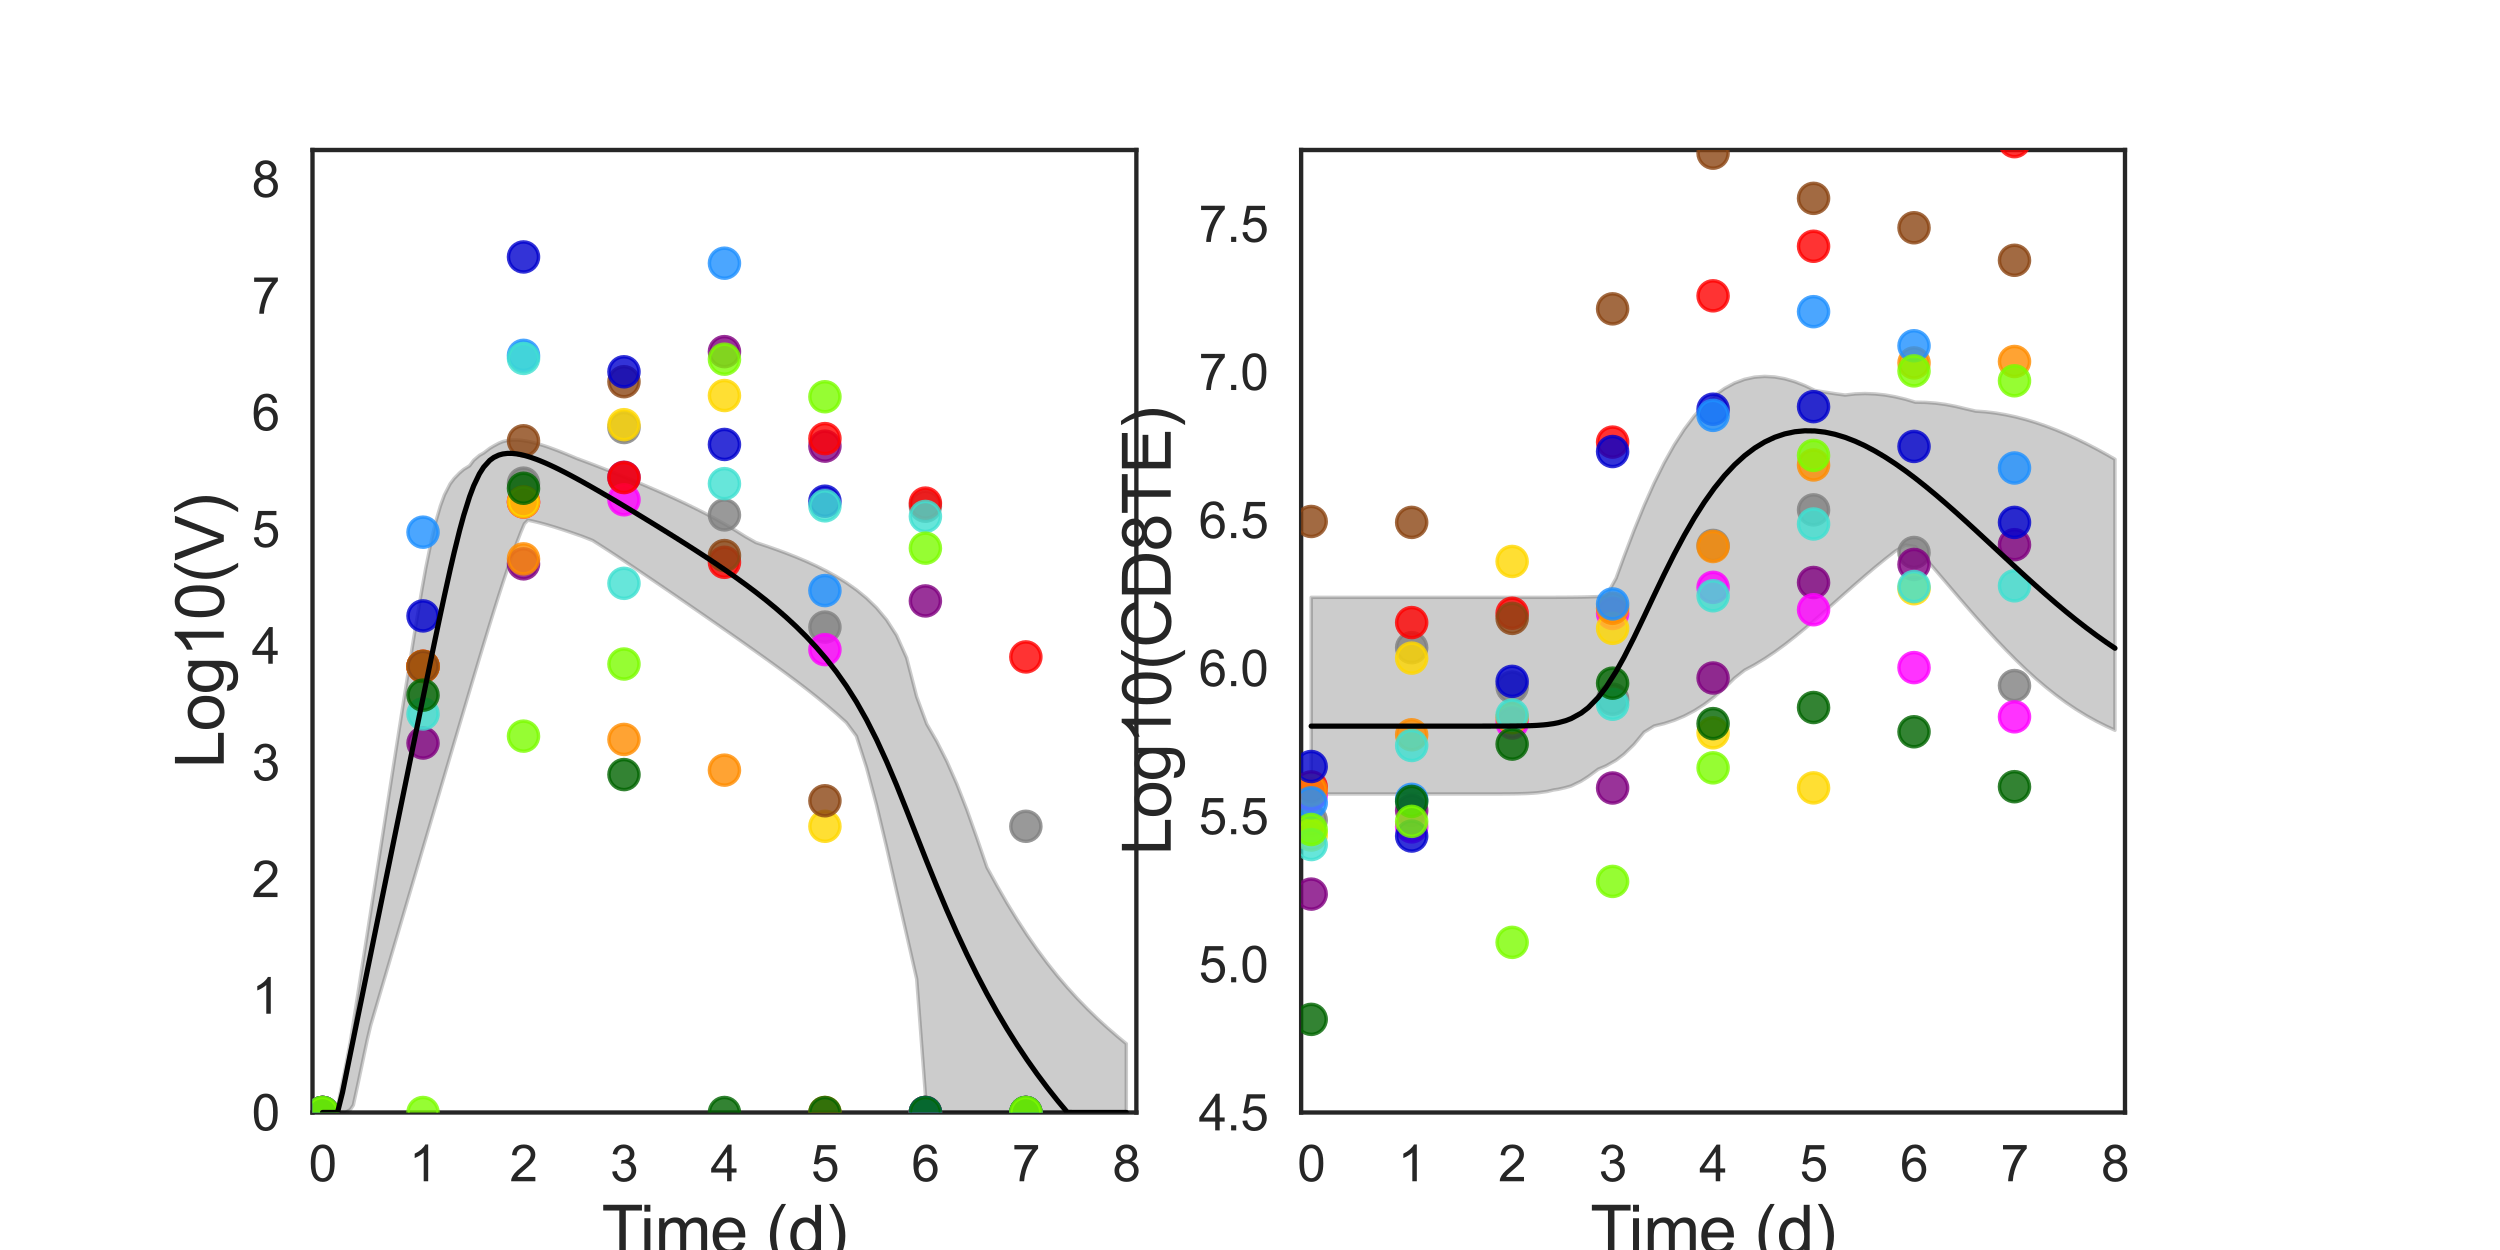 <?xml version="1.0" encoding="utf-8" standalone="no"?>
<!DOCTYPE svg PUBLIC "-//W3C//DTD SVG 1.1//EN"
  "http://www.w3.org/Graphics/SVG/1.1/DTD/svg11.dtd">
<svg xmlns:xlink="http://www.w3.org/1999/xlink" width="720pt" height="360pt" viewBox="0 0 720 360" xmlns="http://www.w3.org/2000/svg" version="1.1">
 <defs>
  <style type="text/css">*{stroke-linejoin: round; stroke-linecap: butt}</style>
 </defs>
 <g id="figure_1">
  <g id="patch_1">
   <path d="M 0 360 
L 720 360 
L 720 0 
L 0 0 
z
" style="fill: #ffffff"/>
  </g>
  <g id="axes_1">
   <g id="patch_2">
    <path d="M 90 320.4 
L 327.273 320.4 
L 327.273 43.2 
L 90 43.2 
z
" style="fill: #ffffff"/>
   </g>
   <g id="matplotlib.axis_1">
    <g id="xtick_1">
     <g id="text_1">
      <!-- 0 -->
      <g style="fill: #262626" transform="translate(88.89 340.207) scale(0.144 -0.144)">
       <defs>
        <path id="ArialMT-30" d="M 266 2259 
Q 266 3072 433 3567 
Q 600 4063 929 4331 
Q 1259 4600 1759 4600 
Q 2128 4600 2406 4451 
Q 2684 4303 2865 4023 
Q 3047 3744 3150 3342 
Q 3253 2941 3253 2259 
Q 3253 1453 3087 958 
Q 2922 463 2592 192 
Q 2263 -78 1759 -78 
Q 1097 -78 719 397 
Q 266 969 266 2259 
z
M 844 2259 
Q 844 1131 1108 757 
Q 1372 384 1759 384 
Q 2147 384 2411 759 
Q 2675 1134 2675 2259 
Q 2675 3391 2411 3762 
Q 2147 4134 1753 4134 
Q 1366 4134 1134 3806 
Q 844 3388 844 2259 
z
" transform="scale(0.016)"/>
       </defs>
       <use xlink:href="#ArialMT-30"/>
      </g>
     </g>
    </g>
    <g id="xtick_2">
     <g id="text_2">
      <!-- 1 -->
      <g style="fill: #262626" transform="translate(117.825 340.207) scale(0.144 -0.144)">
       <defs>
        <path id="ArialMT-31" d="M 2384 0 
L 1822 0 
L 1822 3584 
Q 1619 3391 1289 3197 
Q 959 3003 697 2906 
L 697 3450 
Q 1169 3672 1522 3987 
Q 1875 4303 2022 4600 
L 2384 4600 
L 2384 0 
z
" transform="scale(0.016)"/>
       </defs>
       <use xlink:href="#ArialMT-31"/>
      </g>
     </g>
    </g>
    <g id="xtick_3">
     <g id="text_3">
      <!-- 2 -->
      <g style="fill: #262626" transform="translate(146.761 340.207) scale(0.144 -0.144)">
       <defs>
        <path id="ArialMT-32" d="M 3222 541 
L 3222 0 
L 194 0 
Q 188 203 259 391 
Q 375 700 629 1000 
Q 884 1300 1366 1694 
Q 2113 2306 2375 2664 
Q 2638 3022 2638 3341 
Q 2638 3675 2398 3904 
Q 2159 4134 1775 4134 
Q 1369 4134 1125 3890 
Q 881 3647 878 3216 
L 300 3275 
Q 359 3922 746 4261 
Q 1134 4600 1788 4600 
Q 2447 4600 2831 4234 
Q 3216 3869 3216 3328 
Q 3216 3053 3103 2787 
Q 2991 2522 2730 2228 
Q 2469 1934 1863 1422 
Q 1356 997 1212 845 
Q 1069 694 975 541 
L 3222 541 
z
" transform="scale(0.016)"/>
       </defs>
       <use xlink:href="#ArialMT-32"/>
      </g>
     </g>
    </g>
    <g id="xtick_4">
     <g id="text_4">
      <!-- 3 -->
      <g style="fill: #262626" transform="translate(175.697 340.207) scale(0.144 -0.144)">
       <defs>
        <path id="ArialMT-33" d="M 269 1209 
L 831 1284 
Q 928 806 1161 595 
Q 1394 384 1728 384 
Q 2125 384 2398 659 
Q 2672 934 2672 1341 
Q 2672 1728 2419 1979 
Q 2166 2231 1775 2231 
Q 1616 2231 1378 2169 
L 1441 2663 
Q 1497 2656 1531 2656 
Q 1891 2656 2178 2843 
Q 2466 3031 2466 3422 
Q 2466 3731 2256 3934 
Q 2047 4138 1716 4138 
Q 1388 4138 1169 3931 
Q 950 3725 888 3313 
L 325 3413 
Q 428 3978 793 4289 
Q 1159 4600 1703 4600 
Q 2078 4600 2393 4439 
Q 2709 4278 2876 4000 
Q 3044 3722 3044 3409 
Q 3044 3113 2884 2869 
Q 2725 2625 2413 2481 
Q 2819 2388 3044 2092 
Q 3269 1797 3269 1353 
Q 3269 753 2831 336 
Q 2394 -81 1725 -81 
Q 1122 -81 723 278 
Q 325 638 269 1209 
z
" transform="scale(0.016)"/>
       </defs>
       <use xlink:href="#ArialMT-33"/>
      </g>
     </g>
    </g>
    <g id="xtick_5">
     <g id="text_5">
      <!-- 4 -->
      <g style="fill: #262626" transform="translate(204.632 340.207) scale(0.144 -0.144)">
       <defs>
        <path id="ArialMT-34" d="M 2069 0 
L 2069 1097 
L 81 1097 
L 81 1613 
L 2172 4581 
L 2631 4581 
L 2631 1613 
L 3250 1613 
L 3250 1097 
L 2631 1097 
L 2631 0 
L 2069 0 
z
M 2069 1613 
L 2069 3678 
L 634 1613 
L 2069 1613 
z
" transform="scale(0.016)"/>
       </defs>
       <use xlink:href="#ArialMT-34"/>
      </g>
     </g>
    </g>
    <g id="xtick_6">
     <g id="text_6">
      <!-- 5 -->
      <g style="fill: #262626" transform="translate(233.568 340.207) scale(0.144 -0.144)">
       <defs>
        <path id="ArialMT-35" d="M 266 1200 
L 856 1250 
Q 922 819 1161 601 
Q 1400 384 1738 384 
Q 2144 384 2425 690 
Q 2706 997 2706 1503 
Q 2706 1984 2436 2262 
Q 2166 2541 1728 2541 
Q 1456 2541 1237 2417 
Q 1019 2294 894 2097 
L 366 2166 
L 809 4519 
L 3088 4519 
L 3088 3981 
L 1259 3981 
L 1013 2750 
Q 1425 3038 1878 3038 
Q 2478 3038 2890 2622 
Q 3303 2206 3303 1553 
Q 3303 931 2941 478 
Q 2500 -78 1738 -78 
Q 1113 -78 717 272 
Q 322 622 266 1200 
z
" transform="scale(0.016)"/>
       </defs>
       <use xlink:href="#ArialMT-35"/>
      </g>
     </g>
    </g>
    <g id="xtick_7">
     <g id="text_7">
      <!-- 6 -->
      <g style="fill: #262626" transform="translate(262.504 340.207) scale(0.144 -0.144)">
       <defs>
        <path id="ArialMT-36" d="M 3184 3459 
L 2625 3416 
Q 2550 3747 2413 3897 
Q 2184 4138 1850 4138 
Q 1581 4138 1378 3988 
Q 1113 3794 959 3422 
Q 806 3050 800 2363 
Q 1003 2672 1297 2822 
Q 1591 2972 1913 2972 
Q 2475 2972 2870 2558 
Q 3266 2144 3266 1488 
Q 3266 1056 3080 686 
Q 2894 316 2569 119 
Q 2244 -78 1831 -78 
Q 1128 -78 684 439 
Q 241 956 241 2144 
Q 241 3472 731 4075 
Q 1159 4600 1884 4600 
Q 2425 4600 2770 4297 
Q 3116 3994 3184 3459 
z
M 888 1484 
Q 888 1194 1011 928 
Q 1134 663 1356 523 
Q 1578 384 1822 384 
Q 2178 384 2434 671 
Q 2691 959 2691 1453 
Q 2691 1928 2437 2201 
Q 2184 2475 1800 2475 
Q 1419 2475 1153 2201 
Q 888 1928 888 1484 
z
" transform="scale(0.016)"/>
       </defs>
       <use xlink:href="#ArialMT-36"/>
      </g>
     </g>
    </g>
    <g id="xtick_8">
     <g id="text_8">
      <!-- 7 -->
      <g style="fill: #262626" transform="translate(291.44 340.207) scale(0.144 -0.144)">
       <defs>
        <path id="ArialMT-37" d="M 303 3981 
L 303 4522 
L 3269 4522 
L 3269 4084 
Q 2831 3619 2401 2847 
Q 1972 2075 1738 1259 
Q 1569 684 1522 0 
L 944 0 
Q 953 541 1156 1306 
Q 1359 2072 1739 2783 
Q 2119 3494 2547 3981 
L 303 3981 
z
" transform="scale(0.016)"/>
       </defs>
       <use xlink:href="#ArialMT-37"/>
      </g>
     </g>
    </g>
    <g id="xtick_9">
     <g id="text_9">
      <!-- 8 -->
      <g style="fill: #262626" transform="translate(320.375 340.207) scale(0.144 -0.144)">
       <defs>
        <path id="ArialMT-38" d="M 1131 2484 
Q 781 2613 612 2850 
Q 444 3088 444 3419 
Q 444 3919 803 4259 
Q 1163 4600 1759 4600 
Q 2359 4600 2725 4251 
Q 3091 3903 3091 3403 
Q 3091 3084 2923 2848 
Q 2756 2613 2416 2484 
Q 2838 2347 3058 2040 
Q 3278 1734 3278 1309 
Q 3278 722 2862 322 
Q 2447 -78 1769 -78 
Q 1091 -78 675 323 
Q 259 725 259 1325 
Q 259 1772 486 2073 
Q 713 2375 1131 2484 
z
M 1019 3438 
Q 1019 3113 1228 2906 
Q 1438 2700 1772 2700 
Q 2097 2700 2305 2904 
Q 2513 3109 2513 3406 
Q 2513 3716 2298 3927 
Q 2084 4138 1766 4138 
Q 1444 4138 1231 3931 
Q 1019 3725 1019 3438 
z
M 838 1322 
Q 838 1081 952 856 
Q 1066 631 1291 507 
Q 1516 384 1775 384 
Q 2178 384 2440 643 
Q 2703 903 2703 1303 
Q 2703 1709 2433 1975 
Q 2163 2241 1756 2241 
Q 1359 2241 1098 1978 
Q 838 1716 838 1322 
z
" transform="scale(0.016)"/>
       </defs>
       <use xlink:href="#ArialMT-38"/>
      </g>
     </g>
    </g>
    <g id="text_10">
     <!-- Time (d) -->
     <g style="fill: #262626" transform="translate(173.266 361.046) scale(0.192 -0.192)">
      <defs>
       <path id="ArialMT-54" d="M 1659 0 
L 1659 4041 
L 150 4041 
L 150 4581 
L 3781 4581 
L 3781 4041 
L 2266 4041 
L 2266 0 
L 1659 0 
z
" transform="scale(0.016)"/>
       <path id="ArialMT-69" d="M 425 3934 
L 425 4581 
L 988 4581 
L 988 3934 
L 425 3934 
z
M 425 0 
L 425 3319 
L 988 3319 
L 988 0 
L 425 0 
z
" transform="scale(0.016)"/>
       <path id="ArialMT-6d" d="M 422 0 
L 422 3319 
L 925 3319 
L 925 2853 
Q 1081 3097 1340 3245 
Q 1600 3394 1931 3394 
Q 2300 3394 2536 3241 
Q 2772 3088 2869 2813 
Q 3263 3394 3894 3394 
Q 4388 3394 4653 3120 
Q 4919 2847 4919 2278 
L 4919 0 
L 4359 0 
L 4359 2091 
Q 4359 2428 4304 2576 
Q 4250 2725 4106 2815 
Q 3963 2906 3769 2906 
Q 3419 2906 3187 2673 
Q 2956 2441 2956 1928 
L 2956 0 
L 2394 0 
L 2394 2156 
Q 2394 2531 2256 2718 
Q 2119 2906 1806 2906 
Q 1569 2906 1367 2781 
Q 1166 2656 1075 2415 
Q 984 2175 984 1722 
L 984 0 
L 422 0 
z
" transform="scale(0.016)"/>
       <path id="ArialMT-65" d="M 2694 1069 
L 3275 997 
Q 3138 488 2766 206 
Q 2394 -75 1816 -75 
Q 1088 -75 661 373 
Q 234 822 234 1631 
Q 234 2469 665 2931 
Q 1097 3394 1784 3394 
Q 2450 3394 2872 2941 
Q 3294 2488 3294 1666 
Q 3294 1616 3291 1516 
L 816 1516 
Q 847 969 1125 678 
Q 1403 388 1819 388 
Q 2128 388 2347 550 
Q 2566 713 2694 1069 
z
M 847 1978 
L 2700 1978 
Q 2663 2397 2488 2606 
Q 2219 2931 1791 2931 
Q 1403 2931 1139 2672 
Q 875 2413 847 1978 
z
" transform="scale(0.016)"/>
       <path id="ArialMT-20" transform="scale(0.016)"/>
       <path id="ArialMT-28" d="M 1497 -1347 
Q 1031 -759 709 28 
Q 388 816 388 1659 
Q 388 2403 628 3084 
Q 909 3875 1497 4659 
L 1900 4659 
Q 1522 4009 1400 3731 
Q 1209 3300 1100 2831 
Q 966 2247 966 1656 
Q 966 153 1900 -1347 
L 1497 -1347 
z
" transform="scale(0.016)"/>
       <path id="ArialMT-64" d="M 2575 0 
L 2575 419 
Q 2259 -75 1647 -75 
Q 1250 -75 917 144 
Q 584 363 401 755 
Q 219 1147 219 1656 
Q 219 2153 384 2558 
Q 550 2963 881 3178 
Q 1213 3394 1622 3394 
Q 1922 3394 2156 3267 
Q 2391 3141 2538 2938 
L 2538 4581 
L 3097 4581 
L 3097 0 
L 2575 0 
z
M 797 1656 
Q 797 1019 1065 703 
Q 1334 388 1700 388 
Q 2069 388 2326 689 
Q 2584 991 2584 1609 
Q 2584 2291 2321 2609 
Q 2059 2928 1675 2928 
Q 1300 2928 1048 2622 
Q 797 2316 797 1656 
z
" transform="scale(0.016)"/>
       <path id="ArialMT-29" d="M 791 -1347 
L 388 -1347 
Q 1322 153 1322 1656 
Q 1322 2244 1188 2822 
Q 1081 3291 891 3722 
Q 769 4003 388 4659 
L 791 4659 
Q 1378 3875 1659 3084 
Q 1900 2403 1900 1659 
Q 1900 816 1576 28 
Q 1253 -759 791 -1347 
z
" transform="scale(0.016)"/>
      </defs>
      <use xlink:href="#ArialMT-54"/>
      <use xlink:href="#ArialMT-69" x="57.334"/>
      <use xlink:href="#ArialMT-6d" x="79.551"/>
      <use xlink:href="#ArialMT-65" x="162.852"/>
      <use xlink:href="#ArialMT-20" x="218.467"/>
      <use xlink:href="#ArialMT-28" x="246.25"/>
      <use xlink:href="#ArialMT-64" x="279.551"/>
      <use xlink:href="#ArialMT-29" x="335.166"/>
     </g>
    </g>
   </g>
   <g id="matplotlib.axis_2">
    <g id="ytick_1">
     <g id="text_11">
      <!-- 0 -->
      <g style="fill: #262626" transform="translate(72.492 325.554) scale(0.144 -0.144)">
       <use xlink:href="#ArialMT-30"/>
      </g>
     </g>
    </g>
    <g id="ytick_2">
     <g id="text_12">
      <!-- 1 -->
      <g style="fill: #262626" transform="translate(72.492 291.954) scale(0.144 -0.144)">
       <use xlink:href="#ArialMT-31"/>
      </g>
     </g>
    </g>
    <g id="ytick_3">
     <g id="text_13">
      <!-- 2 -->
      <g style="fill: #262626" transform="translate(72.492 258.354) scale(0.144 -0.144)">
       <use xlink:href="#ArialMT-32"/>
      </g>
     </g>
    </g>
    <g id="ytick_4">
     <g id="text_14">
      <!-- 3 -->
      <g style="fill: #262626" transform="translate(72.492 224.754) scale(0.144 -0.144)">
       <use xlink:href="#ArialMT-33"/>
      </g>
     </g>
    </g>
    <g id="ytick_5">
     <g id="text_15">
      <!-- 4 -->
      <g style="fill: #262626" transform="translate(72.492 191.154) scale(0.144 -0.144)">
       <use xlink:href="#ArialMT-34"/>
      </g>
     </g>
    </g>
    <g id="ytick_6">
     <g id="text_16">
      <!-- 5 -->
      <g style="fill: #262626" transform="translate(72.492 157.554) scale(0.144 -0.144)">
       <use xlink:href="#ArialMT-35"/>
      </g>
     </g>
    </g>
    <g id="ytick_7">
     <g id="text_17">
      <!-- 6 -->
      <g style="fill: #262626" transform="translate(72.492 123.954) scale(0.144 -0.144)">
       <use xlink:href="#ArialMT-36"/>
      </g>
     </g>
    </g>
    <g id="ytick_8">
     <g id="text_18">
      <!-- 7 -->
      <g style="fill: #262626" transform="translate(72.492 90.354) scale(0.144 -0.144)">
       <use xlink:href="#ArialMT-37"/>
      </g>
     </g>
    </g>
    <g id="ytick_9">
     <g id="text_19">
      <!-- 8 -->
      <g style="fill: #262626" transform="translate(72.492 56.754) scale(0.144 -0.144)">
       <use xlink:href="#ArialMT-38"/>
      </g>
     </g>
    </g>
    <g id="text_20">
     <!-- Log10(V) -->
     <g style="fill: #262626" transform="translate(64.451 221.289) rotate(-90) scale(0.192 -0.192)">
      <defs>
       <path id="ArialMT-4c" d="M 469 0 
L 469 4581 
L 1075 4581 
L 1075 541 
L 3331 541 
L 3331 0 
L 469 0 
z
" transform="scale(0.016)"/>
       <path id="ArialMT-6f" d="M 213 1659 
Q 213 2581 725 3025 
Q 1153 3394 1769 3394 
Q 2453 3394 2887 2945 
Q 3322 2497 3322 1706 
Q 3322 1066 3130 698 
Q 2938 331 2570 128 
Q 2203 -75 1769 -75 
Q 1072 -75 642 372 
Q 213 819 213 1659 
z
M 791 1659 
Q 791 1022 1069 705 
Q 1347 388 1769 388 
Q 2188 388 2466 706 
Q 2744 1025 2744 1678 
Q 2744 2294 2464 2611 
Q 2184 2928 1769 2928 
Q 1347 2928 1069 2612 
Q 791 2297 791 1659 
z
" transform="scale(0.016)"/>
       <path id="ArialMT-67" d="M 319 -275 
L 866 -356 
Q 900 -609 1056 -725 
Q 1266 -881 1628 -881 
Q 2019 -881 2231 -725 
Q 2444 -569 2519 -288 
Q 2563 -116 2559 434 
Q 2191 0 1641 0 
Q 956 0 581 494 
Q 206 988 206 1678 
Q 206 2153 378 2554 
Q 550 2956 876 3175 
Q 1203 3394 1644 3394 
Q 2231 3394 2613 2919 
L 2613 3319 
L 3131 3319 
L 3131 450 
Q 3131 -325 2973 -648 
Q 2816 -972 2473 -1159 
Q 2131 -1347 1631 -1347 
Q 1038 -1347 672 -1080 
Q 306 -813 319 -275 
z
M 784 1719 
Q 784 1066 1043 766 
Q 1303 466 1694 466 
Q 2081 466 2343 764 
Q 2606 1063 2606 1700 
Q 2606 2309 2336 2618 
Q 2066 2928 1684 2928 
Q 1309 2928 1046 2623 
Q 784 2319 784 1719 
z
" transform="scale(0.016)"/>
       <path id="ArialMT-56" d="M 1803 0 
L 28 4581 
L 684 4581 
L 1875 1253 
Q 2019 853 2116 503 
Q 2222 878 2363 1253 
L 3600 4581 
L 4219 4581 
L 2425 0 
L 1803 0 
z
" transform="scale(0.016)"/>
      </defs>
      <use xlink:href="#ArialMT-4c"/>
      <use xlink:href="#ArialMT-6f" x="55.615"/>
      <use xlink:href="#ArialMT-67" x="111.23"/>
      <use xlink:href="#ArialMT-31" x="166.846"/>
      <use xlink:href="#ArialMT-30" x="222.461"/>
      <use xlink:href="#ArialMT-28" x="278.076"/>
      <use xlink:href="#ArialMT-56" x="311.377"/>
      <use xlink:href="#ArialMT-29" x="378.076"/>
     </g>
    </g>
   </g>
   <g id="patch_3">
    <path d="M 90 320.4 
L 90 43.2 
" style="fill: none; stroke: #262626; stroke-width: 1.25; stroke-linejoin: miter; stroke-linecap: square"/>
   </g>
   <g id="patch_4">
    <path d="M 327.273 320.4 
L 327.273 43.2 
" style="fill: none; stroke: #262626; stroke-width: 1.25; stroke-linejoin: miter; stroke-linecap: square"/>
   </g>
   <g id="patch_5">
    <path d="M 90 320.4 
L 327.273 320.4 
" style="fill: none; stroke: #262626; stroke-width: 1.25; stroke-linejoin: miter; stroke-linecap: square"/>
   </g>
   <g id="patch_6">
    <path d="M 90 43.2 
L 327.273 43.2 
" style="fill: none; stroke: #262626; stroke-width: 1.25; stroke-linejoin: miter; stroke-linecap: square"/>
   </g>
   <g id="PolyCollection_1">
    <defs>
     <path id="m37aec8d124" d="M 92.894 -39.6 
L 92.894 -39.6 
L 92.894 -39.6 
L 92.898 -39.6 
L 92.939 -39.6 
L 93.078 -39.6 
L 93.189 -39.6 
L 93.558 -39.6 
L 93.854 -39.6 
L 94.683 -39.6 
L 95.194 -39.6 
L 96.536 -39.6 
L 97.193 -39.6 
L 98.644 -39.6 
L 99.417 -39.6 
L 100.899 -40.427 
L 101.768 -41.72 
L 103.278 -48.692 
L 104.223 -53.195 
L 105.745 -60.416 
L 106.751 -64.65 
L 108.28 -69.836 
L 109.331 -73.396 
L 110.862 -78.582 
L 111.948 -82.259 
L 113.628 -87.946 
L 114.697 -91.568 
L 116.17 -96.554 
L 117.281 -100.317 
L 118.884 -105.745 
L 119.989 -109.485 
L 121.479 -114.531 
L 122.61 -118.358 
L 124.215 -123.789 
L 125.336 -127.58 
L 126.846 -132.688 
L 127.996 -136.575 
L 129.631 -142.099 
L 130.787 -145.998 
L 132.361 -151.304 
L 133.55 -155.302 
L 135.243 -160.984 
L 136.426 -164.938 
L 138.065 -170.388 
L 139.296 -174.453 
L 141.037 -180.143 
L 142.215 -183.948 
L 143.643 -188.471 
L 144.789 -192.013 
L 146.148 -196.104 
L 147.507 -200.036 
L 148.867 -203.772 
L 150.032 -206.791 
L 151.031 -209.16 
L 152.053 -210.19 
L 152.898 -210.015 
L 154.481 -209.655 
L 155.421 -209.416 
L 157.048 -208.98 
L 158.084 -208.678 
L 159.768 -208.173 
L 160.914 -207.81 
L 162.72 -207.225 
L 164.027 -206.787 
L 166.176 -206.044 
L 167.77 -205.485 
L 170.658 -204.343 
L 172.675 -203.066 
L 175.569 -201.196 
L 177.804 -199.732 
L 180.698 -197.812 
L 182.985 -196.281 
L 185.879 -194.329 
L 188.772 -192.365 
L 191.666 -190.391 
L 194.559 -188.41 
L 197.453 -186.423 
L 200.346 -184.429 
L 203.24 -182.429 
L 206.134 -180.423 
L 209.027 -178.41 
L 211.921 -176.388 
L 214.814 -174.354 
L 217.708 -172.305 
L 220.601 -170.236 
L 223.495 -168.143 
L 226.389 -166.018 
L 229.282 -163.852 
L 232.176 -161.633 
L 235.069 -159.349 
L 237.963 -156.981 
L 240.856 -154.506 
L 243.75 -151.897 
L 246.644 -147.99 
L 249.537 -138.982 
L 252.431 -128.194 
L 255.324 -116.049 
L 258.218 -103.326 
L 261.111 -90.768 
L 264.005 -78.055 
L 266.899 -39.6 
L 269.792 -39.6 
L 272.686 -39.6 
L 275.579 -39.6 
L 278.473 -39.6 
L 281.366 -39.6 
L 284.26 -39.6 
L 287.154 -39.6 
L 290.047 -39.6 
L 292.941 -39.6 
L 295.834 -39.6 
L 298.728 -39.6 
L 301.621 -39.6 
L 304.515 -39.6 
L 307.409 -39.6 
L 310.302 -39.6 
L 313.196 -39.6 
L 316.089 -39.6 
L 318.983 -39.6 
L 321.876 -39.6 
L 324.379 -39.6 
L 324.379 -59.407 
L 324.379 -59.407 
L 321.876 -61.474 
L 318.983 -63.972 
L 316.089 -66.615 
L 313.196 -69.421 
L 310.302 -72.406 
L 307.409 -75.589 
L 304.515 -78.991 
L 301.621 -82.629 
L 298.728 -86.523 
L 295.834 -90.69 
L 292.941 -95.141 
L 290.047 -99.88 
L 287.154 -104.899 
L 284.26 -110.172 
L 281.366 -118.626 
L 278.473 -126.788 
L 275.579 -134.195 
L 272.686 -140.765 
L 269.792 -146.504 
L 266.899 -151.504 
L 264.005 -159.341 
L 261.111 -170.555 
L 258.218 -177.031 
L 255.324 -181.521 
L 252.431 -184.973 
L 249.537 -187.778 
L 246.644 -190.141 
L 243.75 -192.181 
L 240.856 -193.976 
L 237.963 -195.579 
L 235.069 -197.029 
L 232.176 -198.353 
L 229.282 -199.575 
L 226.389 -200.713 
L 223.495 -201.78 
L 220.601 -202.79 
L 217.708 -203.752 
L 214.814 -205.373 
L 211.921 -207.186 
L 209.027 -208.898 
L 206.134 -210.52 
L 203.24 -212.062 
L 200.346 -213.535 
L 197.453 -214.946 
L 194.559 -216.304 
L 191.666 -217.617 
L 188.772 -218.892 
L 185.879 -220.134 
L 182.985 -221.349 
L 180.698 -222.29 
L 177.804 -223.465 
L 175.569 -224.357 
L 172.675 -225.493 
L 170.658 -226.274 
L 167.77 -227.361 
L 166.176 -227.952 
L 164.027 -228.851 
L 162.72 -229.391 
L 160.914 -230.117 
L 159.768 -230.552 
L 158.084 -231.169 
L 157.048 -231.519 
L 155.421 -232.036 
L 154.481 -232.305 
L 152.898 -232.703 
L 152.053 -232.882 
L 151.031 -233.064 
L 150.032 -233.196 
L 148.867 -233.284 
L 147.507 -233.284 
L 146.148 -233.141 
L 144.789 -232.82 
L 143.643 -232.349 
L 142.215 -231.579 
L 141.037 -230.875 
L 139.296 -229.542 
L 138.065 -228.852 
L 136.426 -227.449 
L 135.243 -225.865 
L 133.55 -224.828 
L 132.361 -223.815 
L 130.787 -222.197 
L 129.631 -220.653 
L 127.996 -217.475 
L 126.846 -214.337 
L 125.336 -209.145 
L 124.215 -204.254 
L 122.61 -196.352 
L 121.479 -190.064 
L 119.989 -181.303 
L 118.884 -174.576 
L 117.281 -164.587 
L 116.17 -157.588 
L 114.697 -148.22 
L 113.628 -141.415 
L 111.948 -130.679 
L 110.862 -123.733 
L 109.331 -113.927 
L 108.28 -107.19 
L 106.751 -97.406 
L 105.745 -90.932 
L 104.223 -81.187 
L 103.278 -75.119 
L 101.768 -65.453 
L 100.899 -60.015 
L 99.417 -52.285 
L 98.644 -48.48 
L 97.193 -41.092 
L 96.536 -39.771 
L 95.194 -39.6 
L 94.683 -39.6 
L 93.854 -39.6 
L 93.558 -39.6 
L 93.189 -39.6 
L 93.078 -39.6 
L 92.939 -39.6 
L 92.898 -39.6 
L 92.894 -39.6 
L 92.894 -39.6 
z
" style="stroke: #000000; stroke-opacity: 0.2"/>
    </defs>
    <g clip-path="url(#p1fd1bc7d48)">
     <use xlink:href="#m37aec8d124" x="0" y="360" style="fill-opacity: 0.2; stroke: #000000; stroke-opacity: 0.2"/>
    </g>
   </g>
   <g id="PathCollection_1">
    <defs>
     <path id="mebbfd86227" d="M 0 4.33 
C 1.148 4.33 2.25 3.874 3.062 3.062 
C 3.874 2.25 4.33 1.148 4.33 0 
C 4.33 -1.148 3.874 -2.25 3.062 -3.062 
C 2.25 -3.874 1.148 -4.33 0 -4.33 
C -1.148 -4.33 -2.25 -3.874 -3.062 -3.062 
C -3.874 -2.25 -4.33 -1.148 -4.33 0 
C -4.33 1.148 -3.874 2.25 -3.062 3.062 
C -2.25 3.874 -1.148 4.33 0 4.33 
z
" style="stroke: #808080; stroke-opacity: 0.8"/>
    </defs>
    <g clip-path="url(#p1fd1bc7d48)">
     <use xlink:href="#mebbfd86227" x="92.894" y="320.4" style="fill: #808080; fill-opacity: 0.8; stroke: #808080; stroke-opacity: 0.8"/>
     <use xlink:href="#mebbfd86227" x="121.829" y="191.916" style="fill: #808080; fill-opacity: 0.8; stroke: #808080; stroke-opacity: 0.8"/>
     <use xlink:href="#mebbfd86227" x="150.765" y="139.134" style="fill: #808080; fill-opacity: 0.8; stroke: #808080; stroke-opacity: 0.8"/>
     <use xlink:href="#mebbfd86227" x="179.701" y="123.122" style="fill: #808080; fill-opacity: 0.8; stroke: #808080; stroke-opacity: 0.8"/>
     <use xlink:href="#mebbfd86227" x="208.636" y="148.291" style="fill: #808080; fill-opacity: 0.8; stroke: #808080; stroke-opacity: 0.8"/>
     <use xlink:href="#mebbfd86227" x="237.572" y="180.605" style="fill: #808080; fill-opacity: 0.8; stroke: #808080; stroke-opacity: 0.8"/>
     <use xlink:href="#mebbfd86227" x="266.508" y="145.788" style="fill: #808080; fill-opacity: 0.8; stroke: #808080; stroke-opacity: 0.8"/>
     <use xlink:href="#mebbfd86227" x="295.443" y="237.969" style="fill: #808080; fill-opacity: 0.8; stroke: #808080; stroke-opacity: 0.8"/>
    </g>
   </g>
   <g id="PathCollection_2">
    <defs>
     <path id="mdc943c9834" d="M 0 4.33 
C 1.148 4.33 2.25 3.874 3.062 3.062 
C 3.874 2.25 4.33 1.148 4.33 0 
C 4.33 -1.148 3.874 -2.25 3.062 -3.062 
C 2.25 -3.874 1.148 -4.33 0 -4.33 
C -1.148 -4.33 -2.25 -3.874 -3.062 -3.062 
C -3.874 -2.25 -4.33 -1.148 -4.33 0 
C -4.33 1.148 -3.874 2.25 -3.062 3.062 
C -2.25 3.874 -1.148 4.33 0 4.33 
z
" style="stroke: #800080; stroke-opacity: 0.8"/>
    </defs>
    <g clip-path="url(#p1fd1bc7d48)">
     <use xlink:href="#mdc943c9834" x="92.894" y="320.4" style="fill: #800080; fill-opacity: 0.8; stroke: #800080; stroke-opacity: 0.8"/>
     <use xlink:href="#mdc943c9834" x="121.829" y="213.998" style="fill: #800080; fill-opacity: 0.8; stroke: #800080; stroke-opacity: 0.8"/>
     <use xlink:href="#mdc943c9834" x="150.765" y="162.384" style="fill: #800080; fill-opacity: 0.8; stroke: #800080; stroke-opacity: 0.8"/>
     <use xlink:href="#mdc943c9834" x="179.701" y="137.461" style="fill: #800080; fill-opacity: 0.8; stroke: #800080; stroke-opacity: 0.8"/>
     <use xlink:href="#mdc943c9834" x="208.636" y="101.271" style="fill: #800080; fill-opacity: 0.8; stroke: #800080; stroke-opacity: 0.8"/>
     <use xlink:href="#mdc943c9834" x="237.572" y="128.486" style="fill: #800080; fill-opacity: 0.8; stroke: #800080; stroke-opacity: 0.8"/>
     <use xlink:href="#mdc943c9834" x="266.508" y="173.068" style="fill: #800080; fill-opacity: 0.8; stroke: #800080; stroke-opacity: 0.8"/>
     <use xlink:href="#mdc943c9834" x="295.443" y="320.4" style="fill: #800080; fill-opacity: 0.8; stroke: #800080; stroke-opacity: 0.8"/>
    </g>
   </g>
   <g id="PathCollection_3">
    <defs>
     <path id="mb093dec19c" d="M 0 4.33 
C 1.148 4.33 2.25 3.874 3.062 3.062 
C 3.874 2.25 4.33 1.148 4.33 0 
C 4.33 -1.148 3.874 -2.25 3.062 -3.062 
C 2.25 -3.874 1.148 -4.33 0 -4.33 
C -1.148 -4.33 -2.25 -3.874 -3.062 -3.062 
C -3.874 -2.25 -4.33 -1.148 -4.33 0 
C -4.33 1.148 -3.874 2.25 -3.062 3.062 
C -2.25 3.874 -1.148 4.33 0 4.33 
z
" style="stroke: #ff00ff; stroke-opacity: 0.8"/>
    </defs>
    <g clip-path="url(#p1fd1bc7d48)">
     <use xlink:href="#mb093dec19c" x="92.894" y="320.4" style="fill: #ff00ff; fill-opacity: 0.8; stroke: #ff00ff; stroke-opacity: 0.8"/>
     <use xlink:href="#mb093dec19c" x="121.829" y="191.916" style="fill: #ff00ff; fill-opacity: 0.8; stroke: #ff00ff; stroke-opacity: 0.8"/>
     <use xlink:href="#mb093dec19c" x="150.765" y="144.554" style="fill: #ff00ff; fill-opacity: 0.8; stroke: #ff00ff; stroke-opacity: 0.8"/>
     <use xlink:href="#mb093dec19c" x="179.701" y="143.938" style="fill: #ff00ff; fill-opacity: 0.8; stroke: #ff00ff; stroke-opacity: 0.8"/>
     <use xlink:href="#mb093dec19c" x="237.572" y="187.094" style="fill: #ff00ff; fill-opacity: 0.8; stroke: #ff00ff; stroke-opacity: 0.8"/>
     <use xlink:href="#mb093dec19c" x="266.508" y="320.4" style="fill: #ff00ff; fill-opacity: 0.8; stroke: #ff00ff; stroke-opacity: 0.8"/>
     <use xlink:href="#mb093dec19c" x="295.443" y="320.4" style="fill: #ff00ff; fill-opacity: 0.8; stroke: #ff00ff; stroke-opacity: 0.8"/>
    </g>
   </g>
   <g id="PathCollection_4">
    <defs>
     <path id="m723eda6b1a" d="M 0 4.33 
C 1.148 4.33 2.25 3.874 3.062 3.062 
C 3.874 2.25 4.33 1.148 4.33 0 
C 4.33 -1.148 3.874 -2.25 3.062 -3.062 
C 2.25 -3.874 1.148 -4.33 0 -4.33 
C -1.148 -4.33 -2.25 -3.874 -3.062 -3.062 
C -3.874 -2.25 -4.33 -1.148 -4.33 0 
C -4.33 1.148 -3.874 2.25 -3.062 3.062 
C -2.25 3.874 -1.148 4.33 0 4.33 
z
" style="stroke: #ff0000; stroke-opacity: 0.8"/>
    </defs>
    <g clip-path="url(#p1fd1bc7d48)">
     <use xlink:href="#m723eda6b1a" x="92.894" y="320.4" style="fill: #ff0000; fill-opacity: 0.8; stroke: #ff0000; stroke-opacity: 0.8"/>
     <use xlink:href="#m723eda6b1a" x="121.829" y="191.916" style="fill: #ff0000; fill-opacity: 0.8; stroke: #ff0000; stroke-opacity: 0.8"/>
     <use xlink:href="#m723eda6b1a" x="150.765" y="144.554" style="fill: #ff0000; fill-opacity: 0.8; stroke: #ff0000; stroke-opacity: 0.8"/>
     <use xlink:href="#m723eda6b1a" x="179.701" y="137.537" style="fill: #ff0000; fill-opacity: 0.8; stroke: #ff0000; stroke-opacity: 0.8"/>
     <use xlink:href="#m723eda6b1a" x="208.636" y="161.939" style="fill: #ff0000; fill-opacity: 0.8; stroke: #ff0000; stroke-opacity: 0.8"/>
     <use xlink:href="#m723eda6b1a" x="237.572" y="126.316" style="fill: #ff0000; fill-opacity: 0.8; stroke: #ff0000; stroke-opacity: 0.8"/>
     <use xlink:href="#m723eda6b1a" x="266.508" y="144.892" style="fill: #ff0000; fill-opacity: 0.8; stroke: #ff0000; stroke-opacity: 0.8"/>
     <use xlink:href="#m723eda6b1a" x="295.443" y="189.192" style="fill: #ff0000; fill-opacity: 0.8; stroke: #ff0000; stroke-opacity: 0.8"/>
    </g>
   </g>
   <g id="PathCollection_5">
    <defs>
     <path id="mc6555b2163" d="M 0 4.33 
C 1.148 4.33 2.25 3.874 3.062 3.062 
C 3.874 2.25 4.33 1.148 4.33 0 
C 4.33 -1.148 3.874 -2.25 3.062 -3.062 
C 2.25 -3.874 1.148 -4.33 0 -4.33 
C -1.148 -4.33 -2.25 -3.874 -3.062 -3.062 
C -3.874 -2.25 -4.33 -1.148 -4.33 0 
C -4.33 1.148 -3.874 2.25 -3.062 3.062 
C -2.25 3.874 -1.148 4.33 0 4.33 
z
" style="stroke: #ffd700; stroke-opacity: 0.8"/>
    </defs>
    <g clip-path="url(#p1fd1bc7d48)">
     <use xlink:href="#mc6555b2163" x="92.894" y="320.4" style="fill: #ffd700; fill-opacity: 0.8; stroke: #ffd700; stroke-opacity: 0.8"/>
     <use xlink:href="#mc6555b2163" x="121.829" y="191.916" style="fill: #ffd700; fill-opacity: 0.8; stroke: #ffd700; stroke-opacity: 0.8"/>
     <use xlink:href="#mc6555b2163" x="150.765" y="144.554" style="fill: #ffd700; fill-opacity: 0.8; stroke: #ffd700; stroke-opacity: 0.8"/>
     <use xlink:href="#mc6555b2163" x="179.701" y="122.308" style="fill: #ffd700; fill-opacity: 0.8; stroke: #ffd700; stroke-opacity: 0.8"/>
     <use xlink:href="#mc6555b2163" x="208.636" y="113.913" style="fill: #ffd700; fill-opacity: 0.8; stroke: #ffd700; stroke-opacity: 0.8"/>
     <use xlink:href="#mc6555b2163" x="237.572" y="237.969" style="fill: #ffd700; fill-opacity: 0.8; stroke: #ffd700; stroke-opacity: 0.8"/>
     <use xlink:href="#mc6555b2163" x="266.508" y="320.4" style="fill: #ffd700; fill-opacity: 0.8; stroke: #ffd700; stroke-opacity: 0.8"/>
     <use xlink:href="#mc6555b2163" x="295.443" y="320.4" style="fill: #ffd700; fill-opacity: 0.8; stroke: #ffd700; stroke-opacity: 0.8"/>
    </g>
   </g>
   <g id="PathCollection_6">
    <defs>
     <path id="m0d3cdf65b4" d="M 0 4.33 
C 1.148 4.33 2.25 3.874 3.062 3.062 
C 3.874 2.25 4.33 1.148 4.33 0 
C 4.33 -1.148 3.874 -2.25 3.062 -3.062 
C 2.25 -3.874 1.148 -4.33 0 -4.33 
C -1.148 -4.33 -2.25 -3.874 -3.062 -3.062 
C -3.874 -2.25 -4.33 -1.148 -4.33 0 
C -4.33 1.148 -3.874 2.25 -3.062 3.062 
C -2.25 3.874 -1.148 4.33 0 4.33 
z
" style="stroke: #ff8c00; stroke-opacity: 0.8"/>
    </defs>
    <g clip-path="url(#p1fd1bc7d48)">
     <use xlink:href="#m0d3cdf65b4" x="92.894" y="320.4" style="fill: #ff8c00; fill-opacity: 0.8; stroke: #ff8c00; stroke-opacity: 0.8"/>
     <use xlink:href="#m0d3cdf65b4" x="121.829" y="191.916" style="fill: #ff8c00; fill-opacity: 0.8; stroke: #ff8c00; stroke-opacity: 0.8"/>
     <use xlink:href="#m0d3cdf65b4" x="150.765" y="160.952" style="fill: #ff8c00; fill-opacity: 0.8; stroke: #ff8c00; stroke-opacity: 0.8"/>
     <use xlink:href="#m0d3cdf65b4" x="179.701" y="212.953" style="fill: #ff8c00; fill-opacity: 0.8; stroke: #ff8c00; stroke-opacity: 0.8"/>
     <use xlink:href="#m0d3cdf65b4" x="208.636" y="221.801" style="fill: #ff8c00; fill-opacity: 0.8; stroke: #ff8c00; stroke-opacity: 0.8"/>
     <use xlink:href="#m0d3cdf65b4" x="237.572" y="320.4" style="fill: #ff8c00; fill-opacity: 0.8; stroke: #ff8c00; stroke-opacity: 0.8"/>
     <use xlink:href="#m0d3cdf65b4" x="266.508" y="320.4" style="fill: #ff8c00; fill-opacity: 0.8; stroke: #ff8c00; stroke-opacity: 0.8"/>
     <use xlink:href="#m0d3cdf65b4" x="295.443" y="320.4" style="fill: #ff8c00; fill-opacity: 0.8; stroke: #ff8c00; stroke-opacity: 0.8"/>
    </g>
   </g>
   <g id="PathCollection_7">
    <defs>
     <path id="m693285a847" d="M 0 4.33 
C 1.148 4.33 2.25 3.874 3.062 3.062 
C 3.874 2.25 4.33 1.148 4.33 0 
C 4.33 -1.148 3.874 -2.25 3.062 -3.062 
C 2.25 -3.874 1.148 -4.33 0 -4.33 
C -1.148 -4.33 -2.25 -3.874 -3.062 -3.062 
C -3.874 -2.25 -4.33 -1.148 -4.33 0 
C -4.33 1.148 -3.874 2.25 -3.062 3.062 
C -2.25 3.874 -1.148 4.33 0 4.33 
z
" style="stroke: #8b4513; stroke-opacity: 0.8"/>
    </defs>
    <g clip-path="url(#p1fd1bc7d48)">
     <use xlink:href="#m693285a847" x="92.894" y="320.4" style="fill: #8b4513; fill-opacity: 0.8; stroke: #8b4513; stroke-opacity: 0.8"/>
     <use xlink:href="#m693285a847" x="121.829" y="191.916" style="fill: #8b4513; fill-opacity: 0.8; stroke: #8b4513; stroke-opacity: 0.8"/>
     <use xlink:href="#m693285a847" x="150.765" y="126.942" style="fill: #8b4513; fill-opacity: 0.8; stroke: #8b4513; stroke-opacity: 0.8"/>
     <use xlink:href="#m693285a847" x="179.701" y="109.928" style="fill: #8b4513; fill-opacity: 0.8; stroke: #8b4513; stroke-opacity: 0.8"/>
     <use xlink:href="#m693285a847" x="208.636" y="160.005" style="fill: #8b4513; fill-opacity: 0.8; stroke: #8b4513; stroke-opacity: 0.8"/>
     <use xlink:href="#m693285a847" x="237.572" y="230.618" style="fill: #8b4513; fill-opacity: 0.8; stroke: #8b4513; stroke-opacity: 0.8"/>
     <use xlink:href="#m693285a847" x="266.508" y="320.4" style="fill: #8b4513; fill-opacity: 0.8; stroke: #8b4513; stroke-opacity: 0.8"/>
     <use xlink:href="#m693285a847" x="295.443" y="320.4" style="fill: #8b4513; fill-opacity: 0.8; stroke: #8b4513; stroke-opacity: 0.8"/>
    </g>
   </g>
   <g id="PathCollection_8">
    <defs>
     <path id="m3119af8691" d="M 0 4.33 
C 1.148 4.33 2.25 3.874 3.062 3.062 
C 3.874 2.25 4.33 1.148 4.33 0 
C 4.33 -1.148 3.874 -2.25 3.062 -3.062 
C 2.25 -3.874 1.148 -4.33 0 -4.33 
C -1.148 -4.33 -2.25 -3.874 -3.062 -3.062 
C -3.874 -2.25 -4.33 -1.148 -4.33 0 
C -4.33 1.148 -3.874 2.25 -3.062 3.062 
C -2.25 3.874 -1.148 4.33 0 4.33 
z
" style="stroke: #0000cd; stroke-opacity: 0.8"/>
    </defs>
    <g clip-path="url(#p1fd1bc7d48)">
     <use xlink:href="#m3119af8691" x="92.894" y="320.4" style="fill: #0000cd; fill-opacity: 0.8; stroke: #0000cd; stroke-opacity: 0.8"/>
     <use xlink:href="#m3119af8691" x="121.829" y="177.379" style="fill: #0000cd; fill-opacity: 0.8; stroke: #0000cd; stroke-opacity: 0.8"/>
     <use xlink:href="#m3119af8691" x="150.765" y="74.001" style="fill: #0000cd; fill-opacity: 0.8; stroke: #0000cd; stroke-opacity: 0.8"/>
     <use xlink:href="#m3119af8691" x="179.701" y="107.074" style="fill: #0000cd; fill-opacity: 0.8; stroke: #0000cd; stroke-opacity: 0.8"/>
     <use xlink:href="#m3119af8691" x="208.636" y="127.999" style="fill: #0000cd; fill-opacity: 0.8; stroke: #0000cd; stroke-opacity: 0.8"/>
     <use xlink:href="#m3119af8691" x="237.572" y="144.344" style="fill: #0000cd; fill-opacity: 0.8; stroke: #0000cd; stroke-opacity: 0.8"/>
     <use xlink:href="#m3119af8691" x="266.508" y="320.4" style="fill: #0000cd; fill-opacity: 0.8; stroke: #0000cd; stroke-opacity: 0.8"/>
     <use xlink:href="#m3119af8691" x="295.443" y="320.4" style="fill: #0000cd; fill-opacity: 0.8; stroke: #0000cd; stroke-opacity: 0.8"/>
    </g>
   </g>
   <g id="PathCollection_9">
    <defs>
     <path id="m62b4c83d15" d="M 0 4.33 
C 1.148 4.33 2.25 3.874 3.062 3.062 
C 3.874 2.25 4.33 1.148 4.33 0 
C 4.33 -1.148 3.874 -2.25 3.062 -3.062 
C 2.25 -3.874 1.148 -4.33 0 -4.33 
C -1.148 -4.33 -2.25 -3.874 -3.062 -3.062 
C -3.874 -2.25 -4.33 -1.148 -4.33 0 
C -4.33 1.148 -3.874 2.25 -3.062 3.062 
C -2.25 3.874 -1.148 4.33 0 4.33 
z
" style="stroke: #1e90ff; stroke-opacity: 0.8"/>
    </defs>
    <g clip-path="url(#p1fd1bc7d48)">
     <use xlink:href="#m62b4c83d15" x="92.894" y="320.4" style="fill: #1e90ff; fill-opacity: 0.8; stroke: #1e90ff; stroke-opacity: 0.8"/>
     <use xlink:href="#m62b4c83d15" x="121.829" y="153.262" style="fill: #1e90ff; fill-opacity: 0.8; stroke: #1e90ff; stroke-opacity: 0.8"/>
     <use xlink:href="#m62b4c83d15" x="150.765" y="102.336" style="fill: #1e90ff; fill-opacity: 0.8; stroke: #1e90ff; stroke-opacity: 0.8"/>
     <use xlink:href="#m62b4c83d15" x="208.636" y="75.8" style="fill: #1e90ff; fill-opacity: 0.8; stroke: #1e90ff; stroke-opacity: 0.8"/>
     <use xlink:href="#m62b4c83d15" x="237.572" y="170.081" style="fill: #1e90ff; fill-opacity: 0.8; stroke: #1e90ff; stroke-opacity: 0.8"/>
     <use xlink:href="#m62b4c83d15" x="266.508" y="320.4" style="fill: #1e90ff; fill-opacity: 0.8; stroke: #1e90ff; stroke-opacity: 0.8"/>
     <use xlink:href="#m62b4c83d15" x="295.443" y="320.4" style="fill: #1e90ff; fill-opacity: 0.8; stroke: #1e90ff; stroke-opacity: 0.8"/>
    </g>
   </g>
   <g id="PathCollection_10">
    <defs>
     <path id="m30920136f9" d="M 0 4.33 
C 1.148 4.33 2.25 3.874 3.062 3.062 
C 3.874 2.25 4.33 1.148 4.33 0 
C 4.33 -1.148 3.874 -2.25 3.062 -3.062 
C 2.25 -3.874 1.148 -4.33 0 -4.33 
C -1.148 -4.33 -2.25 -3.874 -3.062 -3.062 
C -3.874 -2.25 -4.33 -1.148 -4.33 0 
C -4.33 1.148 -3.874 2.25 -3.062 3.062 
C -2.25 3.874 -1.148 4.33 0 4.33 
z
" style="stroke: #40e0d0; stroke-opacity: 0.8"/>
    </defs>
    <g clip-path="url(#p1fd1bc7d48)">
     <use xlink:href="#m30920136f9" x="92.894" y="320.4" style="fill: #40e0d0; fill-opacity: 0.8; stroke: #40e0d0; stroke-opacity: 0.8"/>
     <use xlink:href="#m30920136f9" x="121.829" y="205.612" style="fill: #40e0d0; fill-opacity: 0.8; stroke: #40e0d0; stroke-opacity: 0.8"/>
     <use xlink:href="#m30920136f9" x="150.765" y="103.221" style="fill: #40e0d0; fill-opacity: 0.8; stroke: #40e0d0; stroke-opacity: 0.8"/>
     <use xlink:href="#m30920136f9" x="179.701" y="167.997" style="fill: #40e0d0; fill-opacity: 0.8; stroke: #40e0d0; stroke-opacity: 0.8"/>
     <use xlink:href="#m30920136f9" x="208.636" y="139.289" style="fill: #40e0d0; fill-opacity: 0.8; stroke: #40e0d0; stroke-opacity: 0.8"/>
     <use xlink:href="#m30920136f9" x="237.572" y="145.677" style="fill: #40e0d0; fill-opacity: 0.8; stroke: #40e0d0; stroke-opacity: 0.8"/>
     <use xlink:href="#m30920136f9" x="266.508" y="148.736" style="fill: #40e0d0; fill-opacity: 0.8; stroke: #40e0d0; stroke-opacity: 0.8"/>
     <use xlink:href="#m30920136f9" x="295.443" y="320.4" style="fill: #40e0d0; fill-opacity: 0.8; stroke: #40e0d0; stroke-opacity: 0.8"/>
    </g>
   </g>
   <g id="PathCollection_11">
    <defs>
     <path id="m27a37a645a" d="M 0 4.33 
C 1.148 4.33 2.25 3.874 3.062 3.062 
C 3.874 2.25 4.33 1.148 4.33 0 
C 4.33 -1.148 3.874 -2.25 3.062 -3.062 
C 2.25 -3.874 1.148 -4.33 0 -4.33 
C -1.148 -4.33 -2.25 -3.874 -3.062 -3.062 
C -3.874 -2.25 -4.33 -1.148 -4.33 0 
C -4.33 1.148 -3.874 2.25 -3.062 3.062 
C -2.25 3.874 -1.148 4.33 0 4.33 
z
" style="stroke: #006400; stroke-opacity: 0.8"/>
    </defs>
    <g clip-path="url(#p1fd1bc7d48)">
     <use xlink:href="#m27a37a645a" x="92.894" y="320.4" style="fill: #006400; fill-opacity: 0.8; stroke: #006400; stroke-opacity: 0.8"/>
     <use xlink:href="#m27a37a645a" x="121.829" y="200.196" style="fill: #006400; fill-opacity: 0.8; stroke: #006400; stroke-opacity: 0.8"/>
     <use xlink:href="#m27a37a645a" x="150.765" y="140.612" style="fill: #006400; fill-opacity: 0.8; stroke: #006400; stroke-opacity: 0.8"/>
     <use xlink:href="#m27a37a645a" x="179.701" y="223.077" style="fill: #006400; fill-opacity: 0.8; stroke: #006400; stroke-opacity: 0.8"/>
     <use xlink:href="#m27a37a645a" x="208.636" y="320.4" style="fill: #006400; fill-opacity: 0.8; stroke: #006400; stroke-opacity: 0.8"/>
     <use xlink:href="#m27a37a645a" x="237.572" y="320.4" style="fill: #006400; fill-opacity: 0.8; stroke: #006400; stroke-opacity: 0.8"/>
     <use xlink:href="#m27a37a645a" x="266.508" y="320.4" style="fill: #006400; fill-opacity: 0.8; stroke: #006400; stroke-opacity: 0.8"/>
     <use xlink:href="#m27a37a645a" x="295.443" y="320.4" style="fill: #006400; fill-opacity: 0.8; stroke: #006400; stroke-opacity: 0.8"/>
    </g>
   </g>
   <g id="PathCollection_12">
    <defs>
     <path id="m48669b515c" d="M 0 4.33 
C 1.148 4.33 2.25 3.874 3.062 3.062 
C 3.874 2.25 4.33 1.148 4.33 0 
C 4.33 -1.148 3.874 -2.25 3.062 -3.062 
C 2.25 -3.874 1.148 -4.33 0 -4.33 
C -1.148 -4.33 -2.25 -3.874 -3.062 -3.062 
C -3.874 -2.25 -4.33 -1.148 -4.33 0 
C -4.33 1.148 -3.874 2.25 -3.062 3.062 
C -2.25 3.874 -1.148 4.33 0 4.33 
z
" style="stroke: #7cfc00; stroke-opacity: 0.8"/>
    </defs>
    <g clip-path="url(#p1fd1bc7d48)">
     <use xlink:href="#m48669b515c" x="92.894" y="320.4" style="fill: #7cfc00; fill-opacity: 0.8; stroke: #7cfc00; stroke-opacity: 0.8"/>
     <use xlink:href="#m48669b515c" x="121.829" y="320.4" style="fill: #7cfc00; fill-opacity: 0.8; stroke: #7cfc00; stroke-opacity: 0.8"/>
     <use xlink:href="#m48669b515c" x="150.765" y="212.004" style="fill: #7cfc00; fill-opacity: 0.8; stroke: #7cfc00; stroke-opacity: 0.8"/>
     <use xlink:href="#m48669b515c" x="179.701" y="191.234" style="fill: #7cfc00; fill-opacity: 0.8; stroke: #7cfc00; stroke-opacity: 0.8"/>
     <use xlink:href="#m48669b515c" x="208.636" y="103.444" style="fill: #7cfc00; fill-opacity: 0.8; stroke: #7cfc00; stroke-opacity: 0.8"/>
     <use xlink:href="#m48669b515c" x="237.572" y="114.258" style="fill: #7cfc00; fill-opacity: 0.8; stroke: #7cfc00; stroke-opacity: 0.8"/>
     <use xlink:href="#m48669b515c" x="266.508" y="157.866" style="fill: #7cfc00; fill-opacity: 0.8; stroke: #7cfc00; stroke-opacity: 0.8"/>
     <use xlink:href="#m48669b515c" x="295.443" y="320.4" style="fill: #7cfc00; fill-opacity: 0.8; stroke: #7cfc00; stroke-opacity: 0.8"/>
    </g>
   </g>
   <g id="line2d_1">
    <path d="M 92.894 320.4 
L 92.894 320.4 
L 92.898 320.4 
L 92.939 320.4 
L 93.078 320.4 
L 93.189 320.4 
L 93.558 320.4 
L 93.854 320.4 
L 94.683 320.4 
L 95.194 320.4 
L 96.536 320.4 
L 97.193 320.4 
L 98.644 314.603 
L 99.417 310.786 
L 100.899 303.472 
L 101.768 299.227 
L 103.278 291.805 
L 104.223 287.19 
L 105.745 279.712 
L 106.751 274.8 
L 108.28 267.288 
L 109.331 262.15 
L 110.862 254.629 
L 111.948 249.322 
L 113.628 241.058 
L 114.697 235.833 
L 116.17 228.612 
L 117.281 223.186 
L 118.884 215.321 
L 119.989 209.94 
L 121.479 202.663 
L 122.61 197.181 
L 124.215 189.402 
L 125.336 184.039 
L 126.846 176.872 
L 127.996 171.533 
L 129.631 164.136 
L 130.787 159.154 
L 132.361 152.793 
L 133.55 148.429 
L 135.243 143.031 
L 136.426 139.895 
L 138.065 136.461 
L 139.296 134.528 
L 141.037 132.606 
L 142.215 131.744 
L 143.643 131.064 
L 144.789 130.748 
L 146.148 130.577 
L 147.507 130.582 
L 148.867 130.725 
L 150.032 130.937 
L 151.031 131.174 
L 152.053 131.46 
L 152.898 131.726 
L 154.481 132.286 
L 155.421 132.652 
L 157.048 133.333 
L 158.084 133.795 
L 159.768 134.583 
L 160.914 135.143 
L 162.72 136.058 
L 164.027 136.742 
L 166.176 137.897 
L 167.77 138.776 
L 170.658 140.406 
L 172.675 141.567 
L 175.569 143.259 
L 177.804 144.583 
L 180.698 146.314 
L 182.985 147.694 
L 185.879 149.454 
L 188.772 151.228 
L 191.666 153.019 
L 194.559 154.826 
L 197.453 156.655 
L 200.346 158.509 
L 203.24 160.393 
L 206.134 162.316 
L 209.027 164.285 
L 211.921 166.31 
L 214.814 168.404 
L 217.708 170.577 
L 220.601 172.848 
L 223.495 175.232 
L 226.389 177.751 
L 229.282 180.431 
L 232.176 183.302 
L 235.069 186.401 
L 237.963 189.773 
L 240.856 193.476 
L 243.75 197.574 
L 246.644 202.145 
L 249.537 207.261 
L 252.431 212.976 
L 255.324 219.29 
L 258.218 226.122 
L 261.111 233.368 
L 264.005 240.75 
L 266.899 248.09 
L 269.792 255.244 
L 272.686 262.121 
L 275.579 268.672 
L 278.473 274.879 
L 281.366 280.739 
L 284.26 286.261 
L 287.154 291.458 
L 290.047 296.35 
L 292.941 300.954 
L 295.834 305.292 
L 298.728 309.383 
L 301.621 313.246 
L 304.515 316.903 
L 307.409 320.369 
L 310.302 320.4 
L 313.196 320.4 
L 316.089 320.4 
L 318.983 320.4 
L 321.876 320.4 
L 324.379 320.4 
" clip-path="url(#p1fd1bc7d48)" style="fill: none; stroke: #000000; stroke-width: 1.5; stroke-linecap: round"/>
   </g>
  </g>
  <g id="axes_2">
   <g id="patch_7">
    <path d="M 374.727 320.4 
L 612 320.4 
L 612 43.2 
L 374.727 43.2 
z
" style="fill: #ffffff"/>
   </g>
   <g id="matplotlib.axis_3">
    <g id="xtick_10">
     <g id="text_21">
      <!-- 0 -->
      <g style="fill: #262626" transform="translate(373.617 340.207) scale(0.144 -0.144)">
       <use xlink:href="#ArialMT-30"/>
      </g>
     </g>
    </g>
    <g id="xtick_11">
     <g id="text_22">
      <!-- 1 -->
      <g style="fill: #262626" transform="translate(402.553 340.207) scale(0.144 -0.144)">
       <use xlink:href="#ArialMT-31"/>
      </g>
     </g>
    </g>
    <g id="xtick_12">
     <g id="text_23">
      <!-- 2 -->
      <g style="fill: #262626" transform="translate(431.488 340.207) scale(0.144 -0.144)">
       <use xlink:href="#ArialMT-32"/>
      </g>
     </g>
    </g>
    <g id="xtick_13">
     <g id="text_24">
      <!-- 3 -->
      <g style="fill: #262626" transform="translate(460.424 340.207) scale(0.144 -0.144)">
       <use xlink:href="#ArialMT-33"/>
      </g>
     </g>
    </g>
    <g id="xtick_14">
     <g id="text_25">
      <!-- 4 -->
      <g style="fill: #262626" transform="translate(489.36 340.207) scale(0.144 -0.144)">
       <use xlink:href="#ArialMT-34"/>
      </g>
     </g>
    </g>
    <g id="xtick_15">
     <g id="text_26">
      <!-- 5 -->
      <g style="fill: #262626" transform="translate(518.295 340.207) scale(0.144 -0.144)">
       <use xlink:href="#ArialMT-35"/>
      </g>
     </g>
    </g>
    <g id="xtick_16">
     <g id="text_27">
      <!-- 6 -->
      <g style="fill: #262626" transform="translate(547.231 340.207) scale(0.144 -0.144)">
       <use xlink:href="#ArialMT-36"/>
      </g>
     </g>
    </g>
    <g id="xtick_17">
     <g id="text_28">
      <!-- 7 -->
      <g style="fill: #262626" transform="translate(576.167 340.207) scale(0.144 -0.144)">
       <use xlink:href="#ArialMT-37"/>
      </g>
     </g>
    </g>
    <g id="xtick_18">
     <g id="text_29">
      <!-- 8 -->
      <g style="fill: #262626" transform="translate(605.103 340.207) scale(0.144 -0.144)">
       <use xlink:href="#ArialMT-38"/>
      </g>
     </g>
    </g>
    <g id="text_30">
     <!-- Time (d) -->
     <g style="fill: #262626" transform="translate(457.994 361.046) scale(0.192 -0.192)">
      <use xlink:href="#ArialMT-54"/>
      <use xlink:href="#ArialMT-69" x="57.334"/>
      <use xlink:href="#ArialMT-6d" x="79.551"/>
      <use xlink:href="#ArialMT-65" x="162.852"/>
      <use xlink:href="#ArialMT-20" x="218.467"/>
      <use xlink:href="#ArialMT-28" x="246.25"/>
      <use xlink:href="#ArialMT-64" x="279.551"/>
      <use xlink:href="#ArialMT-29" x="335.166"/>
     </g>
    </g>
   </g>
   <g id="matplotlib.axis_4">
    <g id="ytick_10">
     <g id="text_31">
      <!-- 4.5 -->
      <g style="fill: #262626" transform="translate(345.211 325.554) scale(0.144 -0.144)">
       <defs>
        <path id="ArialMT-2e" d="M 581 0 
L 581 641 
L 1222 641 
L 1222 0 
L 581 0 
z
" transform="scale(0.016)"/>
       </defs>
       <use xlink:href="#ArialMT-34"/>
       <use xlink:href="#ArialMT-2e" x="55.615"/>
       <use xlink:href="#ArialMT-35" x="83.398"/>
      </g>
     </g>
    </g>
    <g id="ytick_11">
     <g id="text_32">
      <!-- 5.0 -->
      <g style="fill: #262626" transform="translate(345.211 282.907) scale(0.144 -0.144)">
       <use xlink:href="#ArialMT-35"/>
       <use xlink:href="#ArialMT-2e" x="55.615"/>
       <use xlink:href="#ArialMT-30" x="83.398"/>
      </g>
     </g>
    </g>
    <g id="ytick_12">
     <g id="text_33">
      <!-- 5.5 -->
      <g style="fill: #262626" transform="translate(345.211 240.261) scale(0.144 -0.144)">
       <use xlink:href="#ArialMT-35"/>
       <use xlink:href="#ArialMT-2e" x="55.615"/>
       <use xlink:href="#ArialMT-35" x="83.398"/>
      </g>
     </g>
    </g>
    <g id="ytick_13">
     <g id="text_34">
      <!-- 6.0 -->
      <g style="fill: #262626" transform="translate(345.211 197.615) scale(0.144 -0.144)">
       <use xlink:href="#ArialMT-36"/>
       <use xlink:href="#ArialMT-2e" x="55.615"/>
       <use xlink:href="#ArialMT-30" x="83.398"/>
      </g>
     </g>
    </g>
    <g id="ytick_14">
     <g id="text_35">
      <!-- 6.5 -->
      <g style="fill: #262626" transform="translate(345.211 154.969) scale(0.144 -0.144)">
       <use xlink:href="#ArialMT-36"/>
       <use xlink:href="#ArialMT-2e" x="55.615"/>
       <use xlink:href="#ArialMT-35" x="83.398"/>
      </g>
     </g>
    </g>
    <g id="ytick_15">
     <g id="text_36">
      <!-- 7.0 -->
      <g style="fill: #262626" transform="translate(345.211 112.323) scale(0.144 -0.144)">
       <use xlink:href="#ArialMT-37"/>
       <use xlink:href="#ArialMT-2e" x="55.615"/>
       <use xlink:href="#ArialMT-30" x="83.398"/>
      </g>
     </g>
    </g>
    <g id="ytick_16">
     <g id="text_37">
      <!-- 7.5 -->
      <g style="fill: #262626" transform="translate(345.211 69.677) scale(0.144 -0.144)">
       <use xlink:href="#ArialMT-37"/>
       <use xlink:href="#ArialMT-2e" x="55.615"/>
       <use xlink:href="#ArialMT-35" x="83.398"/>
      </g>
     </g>
    </g>
    <g id="text_38">
     <!-- Log10(CD8TE) -->
     <g style="fill: #262626" transform="translate(337.17 246.357) rotate(-90) scale(0.192 -0.192)">
      <defs>
       <path id="ArialMT-43" d="M 3763 1606 
L 4369 1453 
Q 4178 706 3683 314 
Q 3188 -78 2472 -78 
Q 1731 -78 1267 223 
Q 803 525 561 1097 
Q 319 1669 319 2325 
Q 319 3041 592 3573 
Q 866 4106 1370 4382 
Q 1875 4659 2481 4659 
Q 3169 4659 3637 4309 
Q 4106 3959 4291 3325 
L 3694 3184 
Q 3534 3684 3231 3912 
Q 2928 4141 2469 4141 
Q 1941 4141 1586 3887 
Q 1231 3634 1087 3207 
Q 944 2781 944 2328 
Q 944 1744 1114 1308 
Q 1284 872 1643 656 
Q 2003 441 2422 441 
Q 2931 441 3284 734 
Q 3638 1028 3763 1606 
z
" transform="scale(0.016)"/>
       <path id="ArialMT-44" d="M 494 0 
L 494 4581 
L 2072 4581 
Q 2606 4581 2888 4516 
Q 3281 4425 3559 4188 
Q 3922 3881 4101 3404 
Q 4281 2928 4281 2316 
Q 4281 1794 4159 1391 
Q 4038 988 3847 723 
Q 3656 459 3429 307 
Q 3203 156 2883 78 
Q 2563 0 2147 0 
L 494 0 
z
M 1100 541 
L 2078 541 
Q 2531 541 2789 625 
Q 3047 709 3200 863 
Q 3416 1078 3536 1442 
Q 3656 1806 3656 2325 
Q 3656 3044 3420 3430 
Q 3184 3816 2847 3947 
Q 2603 4041 2063 4041 
L 1100 4041 
L 1100 541 
z
" transform="scale(0.016)"/>
       <path id="ArialMT-45" d="M 506 0 
L 506 4581 
L 3819 4581 
L 3819 4041 
L 1113 4041 
L 1113 2638 
L 3647 2638 
L 3647 2100 
L 1113 2100 
L 1113 541 
L 3925 541 
L 3925 0 
L 506 0 
z
" transform="scale(0.016)"/>
      </defs>
      <use xlink:href="#ArialMT-4c"/>
      <use xlink:href="#ArialMT-6f" x="55.615"/>
      <use xlink:href="#ArialMT-67" x="111.23"/>
      <use xlink:href="#ArialMT-31" x="166.846"/>
      <use xlink:href="#ArialMT-30" x="222.461"/>
      <use xlink:href="#ArialMT-28" x="278.076"/>
      <use xlink:href="#ArialMT-43" x="311.377"/>
      <use xlink:href="#ArialMT-44" x="383.594"/>
      <use xlink:href="#ArialMT-38" x="455.811"/>
      <use xlink:href="#ArialMT-54" x="511.426"/>
      <use xlink:href="#ArialMT-45" x="572.51"/>
      <use xlink:href="#ArialMT-29" x="639.209"/>
     </g>
    </g>
   </g>
   <g id="patch_8">
    <path d="M 374.727 320.4 
L 374.727 43.2 
" style="fill: none; stroke: #262626; stroke-width: 1.25; stroke-linejoin: miter; stroke-linecap: square"/>
   </g>
   <g id="patch_9">
    <path d="M 612 320.4 
L 612 43.2 
" style="fill: none; stroke: #262626; stroke-width: 1.25; stroke-linejoin: miter; stroke-linecap: square"/>
   </g>
   <g id="patch_10">
    <path d="M 374.727 320.4 
L 612 320.4 
" style="fill: none; stroke: #262626; stroke-width: 1.25; stroke-linejoin: miter; stroke-linecap: square"/>
   </g>
   <g id="patch_11">
    <path d="M 374.727 43.2 
L 612 43.2 
" style="fill: none; stroke: #262626; stroke-width: 1.25; stroke-linejoin: miter; stroke-linecap: square"/>
   </g>
   <g id="PolyCollection_2">
    <defs>
     <path id="mcdcce49c96" d="M 377.621 -187.961 
L 377.621 -131.321 
L 377.621 -131.321 
L 377.625 -131.321 
L 377.666 -131.321 
L 377.805 -131.321 
L 377.917 -131.321 
L 378.285 -131.321 
L 378.581 -131.321 
L 379.41 -131.321 
L 379.921 -131.321 
L 381.263 -131.321 
L 381.92 -131.321 
L 383.372 -131.321 
L 384.144 -131.321 
L 385.626 -131.321 
L 386.495 -131.321 
L 388.005 -131.321 
L 388.95 -131.321 
L 390.472 -131.321 
L 391.478 -131.321 
L 393.007 -131.321 
L 394.059 -131.321 
L 395.59 -131.321 
L 396.676 -131.321 
L 398.355 -131.321 
L 399.425 -131.321 
L 400.897 -131.321 
L 402.008 -131.321 
L 403.612 -131.321 
L 404.716 -131.321 
L 406.207 -131.321 
L 407.337 -131.321 
L 408.942 -131.321 
L 410.063 -131.321 
L 411.573 -131.321 
L 412.723 -131.321 
L 414.358 -131.321 
L 415.514 -131.321 
L 417.088 -131.321 
L 418.277 -131.321 
L 419.971 -131.322 
L 421.154 -131.322 
L 422.793 -131.322 
L 424.023 -131.322 
L 425.764 -131.323 
L 426.942 -131.324 
L 428.37 -131.325 
L 429.516 -131.327 
L 430.875 -131.33 
L 432.235 -131.335 
L 433.594 -131.343 
L 434.76 -131.354 
L 435.759 -131.367 
L 436.781 -131.383 
L 437.625 -131.402 
L 439.208 -131.451 
L 440.148 -131.493 
L 441.775 -131.59 
L 442.812 -131.678 
L 444.495 -131.899 
L 445.641 -132.062 
L 447.447 -132.492 
L 448.754 -132.679 
L 450.903 -133.18 
L 452.497 -133.638 
L 455.385 -135.035 
L 457.403 -136.331 
L 460.296 -138.47 
L 462.532 -139.406 
L 465.425 -141.051 
L 467.712 -142.786 
L 470.606 -145.599 
L 473.499 -149.113 
L 476.393 -150.904 
L 479.287 -151.609 
L 482.18 -152.549 
L 485.074 -153.764 
L 487.967 -155.289 
L 490.861 -157.145 
L 493.754 -159.339 
L 496.648 -161.864 
L 499.542 -164.693 
L 502.435 -166.975 
L 505.329 -168.524 
L 508.222 -170.274 
L 511.116 -172.215 
L 514.009 -174.328 
L 516.903 -176.591 
L 519.797 -178.975 
L 522.69 -181.451 
L 525.584 -183.988 
L 528.477 -186.557 
L 531.371 -189.13 
L 534.264 -191.681 
L 537.158 -194.188 
L 540.052 -196.63 
L 542.945 -198.992 
L 545.839 -201.261 
L 548.732 -203.029 
L 551.626 -202.534 
L 554.519 -199.193 
L 557.413 -195.81 
L 560.307 -192.407 
L 563.2 -189.009 
L 566.094 -185.639 
L 568.987 -182.318 
L 571.881 -179.067 
L 574.774 -175.906 
L 577.668 -172.855 
L 580.562 -169.93 
L 583.455 -167.147 
L 586.349 -164.518 
L 589.242 -162.053 
L 592.136 -159.756 
L 595.029 -157.634 
L 597.923 -155.684 
L 600.817 -153.906 
L 603.71 -152.294 
L 606.604 -150.842 
L 609.106 -149.691 
L 609.106 -227.736 
L 609.106 -227.736 
L 606.604 -229.172 
L 603.71 -230.758 
L 600.817 -232.259 
L 597.923 -233.668 
L 595.029 -234.981 
L 592.136 -236.193 
L 589.242 -237.299 
L 586.349 -238.294 
L 583.455 -239.171 
L 580.562 -239.924 
L 577.668 -240.549 
L 574.774 -241.04 
L 571.881 -241.392 
L 568.987 -241.599 
L 566.094 -242.273 
L 563.2 -242.972 
L 560.307 -243.527 
L 557.413 -243.907 
L 554.519 -244.116 
L 551.626 -244.173 
L 548.732 -245.035 
L 545.839 -245.721 
L 542.945 -246.241 
L 540.052 -246.546 
L 537.158 -246.664 
L 534.264 -246.558 
L 531.371 -246.227 
L 528.477 -246.621 
L 525.584 -247.069 
L 522.69 -247.552 
L 519.797 -248.951 
L 516.903 -250.083 
L 514.009 -250.921 
L 511.116 -251.437 
L 508.222 -251.603 
L 505.329 -251.388 
L 502.435 -250.759 
L 499.542 -249.684 
L 496.648 -248.127 
L 493.754 -246.054 
L 490.861 -243.427 
L 487.967 -240.212 
L 485.074 -236.375 
L 482.18 -231.886 
L 479.287 -226.727 
L 476.393 -220.89 
L 473.499 -214.394 
L 470.606 -207.294 
L 467.712 -199.702 
L 465.425 -193.464 
L 462.532 -188.285 
L 460.296 -188.182 
L 457.403 -188.09 
L 455.385 -188.047 
L 452.497 -188.007 
L 450.903 -187.993 
L 448.754 -187.98 
L 447.447 -187.975 
L 445.641 -187.97 
L 444.495 -187.967 
L 442.812 -187.965 
L 441.775 -187.964 
L 440.148 -187.963 
L 439.208 -187.962 
L 437.625 -187.962 
L 436.781 -187.962 
L 435.759 -187.961 
L 434.76 -187.961 
L 433.594 -187.961 
L 432.235 -187.961 
L 430.875 -187.961 
L 429.516 -187.961 
L 428.37 -187.961 
L 426.942 -187.961 
L 425.764 -187.961 
L 424.023 -187.961 
L 422.793 -187.961 
L 421.154 -187.961 
L 419.971 -187.961 
L 418.277 -187.961 
L 417.088 -187.961 
L 415.514 -187.961 
L 414.358 -187.961 
L 412.723 -187.961 
L 411.573 -187.961 
L 410.063 -187.961 
L 408.942 -187.961 
L 407.337 -187.961 
L 406.207 -187.961 
L 404.716 -187.961 
L 403.612 -187.961 
L 402.008 -187.961 
L 400.897 -187.961 
L 399.425 -187.961 
L 398.355 -187.961 
L 396.676 -187.961 
L 395.59 -187.961 
L 394.059 -187.961 
L 393.007 -187.961 
L 391.478 -187.961 
L 390.472 -187.961 
L 388.95 -187.961 
L 388.005 -187.961 
L 386.495 -187.961 
L 385.626 -187.961 
L 384.144 -187.961 
L 383.372 -187.961 
L 381.92 -187.961 
L 381.263 -187.961 
L 379.921 -187.961 
L 379.41 -187.961 
L 378.581 -187.961 
L 378.285 -187.961 
L 377.917 -187.961 
L 377.805 -187.961 
L 377.666 -187.961 
L 377.625 -187.961 
L 377.621 -187.961 
L 377.621 -187.961 
z
" style="stroke: #000000; stroke-opacity: 0.2"/>
    </defs>
    <g clip-path="url(#pd641d2662a)">
     <use xlink:href="#mcdcce49c96" x="0" y="360" style="fill-opacity: 0.2; stroke: #000000; stroke-opacity: 0.2"/>
    </g>
   </g>
   <g id="PathCollection_13">
    <g clip-path="url(#pd641d2662a)">
     <use xlink:href="#mebbfd86227" x="377.621" y="236.186" style="fill: #808080; fill-opacity: 0.8; stroke: #808080; stroke-opacity: 0.8"/>
     <use xlink:href="#mebbfd86227" x="406.557" y="186.531" style="fill: #808080; fill-opacity: 0.8; stroke: #808080; stroke-opacity: 0.8"/>
     <use xlink:href="#mebbfd86227" x="435.492" y="197.888" style="fill: #808080; fill-opacity: 0.8; stroke: #808080; stroke-opacity: 0.8"/>
     <use xlink:href="#mebbfd86227" x="464.428" y="201.366" style="fill: #808080; fill-opacity: 0.8; stroke: #808080; stroke-opacity: 0.8"/>
     <use xlink:href="#mebbfd86227" x="493.364" y="157.076" style="fill: #808080; fill-opacity: 0.8; stroke: #808080; stroke-opacity: 0.8"/>
     <use xlink:href="#mebbfd86227" x="522.299" y="146.84" style="fill: #808080; fill-opacity: 0.8; stroke: #808080; stroke-opacity: 0.8"/>
     <use xlink:href="#mebbfd86227" x="551.235" y="159.111" style="fill: #808080; fill-opacity: 0.8; stroke: #808080; stroke-opacity: 0.8"/>
     <use xlink:href="#mebbfd86227" x="580.171" y="197.439" style="fill: #808080; fill-opacity: 0.8; stroke: #808080; stroke-opacity: 0.8"/>
    </g>
   </g>
   <g id="PathCollection_14">
    <g clip-path="url(#pd641d2662a)">
     <use xlink:href="#mdc943c9834" x="377.621" y="257.499" style="fill: #800080; fill-opacity: 0.8; stroke: #800080; stroke-opacity: 0.8"/>
     <use xlink:href="#mdc943c9834" x="406.557" y="233.436" style="fill: #800080; fill-opacity: 0.8; stroke: #800080; stroke-opacity: 0.8"/>
     <use xlink:href="#mdc943c9834" x="464.428" y="226.939" style="fill: #800080; fill-opacity: 0.8; stroke: #800080; stroke-opacity: 0.8"/>
     <use xlink:href="#mdc943c9834" x="493.364" y="195.261" style="fill: #800080; fill-opacity: 0.8; stroke: #800080; stroke-opacity: 0.8"/>
     <use xlink:href="#mdc943c9834" x="522.299" y="167.756" style="fill: #800080; fill-opacity: 0.8; stroke: #800080; stroke-opacity: 0.8"/>
     <use xlink:href="#mdc943c9834" x="551.235" y="162.559" style="fill: #800080; fill-opacity: 0.8; stroke: #800080; stroke-opacity: 0.8"/>
     <use xlink:href="#mdc943c9834" x="580.171" y="156.866" style="fill: #800080; fill-opacity: 0.8; stroke: #800080; stroke-opacity: 0.8"/>
    </g>
   </g>
   <g id="PathCollection_15">
    <g clip-path="url(#pd641d2662a)">
     <use xlink:href="#mb093dec19c" x="377.621" y="228.953" style="fill: #ff00ff; fill-opacity: 0.8; stroke: #ff00ff; stroke-opacity: 0.8"/>
     <use xlink:href="#mb093dec19c" x="406.557" y="238.142" style="fill: #ff00ff; fill-opacity: 0.8; stroke: #ff00ff; stroke-opacity: 0.8"/>
     <use xlink:href="#mb093dec19c" x="435.492" y="208.242" style="fill: #ff00ff; fill-opacity: 0.8; stroke: #ff00ff; stroke-opacity: 0.8"/>
     <use xlink:href="#mb093dec19c" x="464.428" y="176.677" style="fill: #ff00ff; fill-opacity: 0.8; stroke: #ff00ff; stroke-opacity: 0.8"/>
     <use xlink:href="#mb093dec19c" x="493.364" y="169.148" style="fill: #ff00ff; fill-opacity: 0.8; stroke: #ff00ff; stroke-opacity: 0.8"/>
     <use xlink:href="#mb093dec19c" x="522.299" y="175.599" style="fill: #ff00ff; fill-opacity: 0.8; stroke: #ff00ff; stroke-opacity: 0.8"/>
     <use xlink:href="#mb093dec19c" x="551.235" y="192.266" style="fill: #ff00ff; fill-opacity: 0.8; stroke: #ff00ff; stroke-opacity: 0.8"/>
     <use xlink:href="#mb093dec19c" x="580.171" y="206.435" style="fill: #ff00ff; fill-opacity: 0.8; stroke: #ff00ff; stroke-opacity: 0.8"/>
    </g>
   </g>
   <g id="PathCollection_16">
    <g clip-path="url(#pd641d2662a)">
     <use xlink:href="#m723eda6b1a" x="377.621" y="226.625" style="fill: #ff0000; fill-opacity: 0.8; stroke: #ff0000; stroke-opacity: 0.8"/>
     <use xlink:href="#m723eda6b1a" x="406.557" y="179.299" style="fill: #ff0000; fill-opacity: 0.8; stroke: #ff0000; stroke-opacity: 0.8"/>
     <use xlink:href="#m723eda6b1a" x="435.492" y="176.611" style="fill: #ff0000; fill-opacity: 0.8; stroke: #ff0000; stroke-opacity: 0.8"/>
     <use xlink:href="#m723eda6b1a" x="464.428" y="127.324" style="fill: #ff0000; fill-opacity: 0.8; stroke: #ff0000; stroke-opacity: 0.8"/>
     <use xlink:href="#m723eda6b1a" x="493.364" y="85.192" style="fill: #ff0000; fill-opacity: 0.8; stroke: #ff0000; stroke-opacity: 0.8"/>
     <use xlink:href="#m723eda6b1a" x="522.299" y="70.921" style="fill: #ff0000; fill-opacity: 0.8; stroke: #ff0000; stroke-opacity: 0.8"/>
     <use xlink:href="#m723eda6b1a" x="551.235" y="34.929" style="fill: #ff0000; fill-opacity: 0.8; stroke: #ff0000; stroke-opacity: 0.8"/>
     <use xlink:href="#m723eda6b1a" x="580.171" y="40.795" style="fill: #ff0000; fill-opacity: 0.8; stroke: #ff0000; stroke-opacity: 0.8"/>
    </g>
   </g>
   <g id="PathCollection_17">
    <g clip-path="url(#pd641d2662a)">
     <use xlink:href="#mc6555b2163" x="377.621" y="240.488" style="fill: #ffd700; fill-opacity: 0.8; stroke: #ffd700; stroke-opacity: 0.8"/>
     <use xlink:href="#mc6555b2163" x="406.557" y="189.537" style="fill: #ffd700; fill-opacity: 0.8; stroke: #ffd700; stroke-opacity: 0.8"/>
     <use xlink:href="#mc6555b2163" x="435.492" y="161.694" style="fill: #ffd700; fill-opacity: 0.8; stroke: #ffd700; stroke-opacity: 0.8"/>
     <use xlink:href="#mc6555b2163" x="464.428" y="180.947" style="fill: #ffd700; fill-opacity: 0.8; stroke: #ffd700; stroke-opacity: 0.8"/>
     <use xlink:href="#mc6555b2163" x="493.364" y="211.047" style="fill: #ffd700; fill-opacity: 0.8; stroke: #ffd700; stroke-opacity: 0.8"/>
     <use xlink:href="#mc6555b2163" x="522.299" y="226.908" style="fill: #ffd700; fill-opacity: 0.8; stroke: #ffd700; stroke-opacity: 0.8"/>
     <use xlink:href="#mc6555b2163" x="551.235" y="169.545" style="fill: #ffd700; fill-opacity: 0.8; stroke: #ffd700; stroke-opacity: 0.8"/>
    </g>
   </g>
   <g id="PathCollection_18">
    <g clip-path="url(#pd641d2662a)">
     <use xlink:href="#m0d3cdf65b4" x="377.621" y="227.588" style="fill: #ff8c00; fill-opacity: 0.8; stroke: #ff8c00; stroke-opacity: 0.8"/>
     <use xlink:href="#m0d3cdf65b4" x="406.557" y="211.616" style="fill: #ff8c00; fill-opacity: 0.8; stroke: #ff8c00; stroke-opacity: 0.8"/>
     <use xlink:href="#m0d3cdf65b4" x="435.492" y="206.696" style="fill: #ff8c00; fill-opacity: 0.8; stroke: #ff8c00; stroke-opacity: 0.8"/>
     <use xlink:href="#m0d3cdf65b4" x="464.428" y="175.19" style="fill: #ff8c00; fill-opacity: 0.8; stroke: #ff8c00; stroke-opacity: 0.8"/>
     <use xlink:href="#m0d3cdf65b4" x="493.364" y="157.392" style="fill: #ff8c00; fill-opacity: 0.8; stroke: #ff8c00; stroke-opacity: 0.8"/>
     <use xlink:href="#m0d3cdf65b4" x="522.299" y="133.901" style="fill: #ff8c00; fill-opacity: 0.8; stroke: #ff8c00; stroke-opacity: 0.8"/>
     <use xlink:href="#m0d3cdf65b4" x="551.235" y="104.519" style="fill: #ff8c00; fill-opacity: 0.8; stroke: #ff8c00; stroke-opacity: 0.8"/>
     <use xlink:href="#m0d3cdf65b4" x="580.171" y="104.104" style="fill: #ff8c00; fill-opacity: 0.8; stroke: #ff8c00; stroke-opacity: 0.8"/>
    </g>
   </g>
   <g id="PathCollection_19">
    <g clip-path="url(#pd641d2662a)">
     <use xlink:href="#m693285a847" x="377.621" y="150.182" style="fill: #8b4513; fill-opacity: 0.8; stroke: #8b4513; stroke-opacity: 0.8"/>
     <use xlink:href="#m693285a847" x="406.557" y="150.446" style="fill: #8b4513; fill-opacity: 0.8; stroke: #8b4513; stroke-opacity: 0.8"/>
     <use xlink:href="#m693285a847" x="435.492" y="178.091" style="fill: #8b4513; fill-opacity: 0.8; stroke: #8b4513; stroke-opacity: 0.8"/>
     <use xlink:href="#m693285a847" x="464.428" y="88.944" style="fill: #8b4513; fill-opacity: 0.8; stroke: #8b4513; stroke-opacity: 0.8"/>
     <use xlink:href="#m693285a847" x="493.364" y="44.109" style="fill: #8b4513; fill-opacity: 0.8; stroke: #8b4513; stroke-opacity: 0.8"/>
     <use xlink:href="#m693285a847" x="522.299" y="57.118" style="fill: #8b4513; fill-opacity: 0.8; stroke: #8b4513; stroke-opacity: 0.8"/>
     <use xlink:href="#m693285a847" x="551.235" y="65.59" style="fill: #8b4513; fill-opacity: 0.8; stroke: #8b4513; stroke-opacity: 0.8"/>
     <use xlink:href="#m693285a847" x="580.171" y="74.958" style="fill: #8b4513; fill-opacity: 0.8; stroke: #8b4513; stroke-opacity: 0.8"/>
    </g>
   </g>
   <g id="PathCollection_20">
    <g clip-path="url(#pd641d2662a)">
     <use xlink:href="#m3119af8691" x="377.621" y="220.751" style="fill: #0000cd; fill-opacity: 0.8; stroke: #0000cd; stroke-opacity: 0.8"/>
     <use xlink:href="#m3119af8691" x="406.557" y="240.777" style="fill: #0000cd; fill-opacity: 0.8; stroke: #0000cd; stroke-opacity: 0.8"/>
     <use xlink:href="#m3119af8691" x="435.492" y="196.23" style="fill: #0000cd; fill-opacity: 0.8; stroke: #0000cd; stroke-opacity: 0.8"/>
     <use xlink:href="#m3119af8691" x="464.428" y="130.038" style="fill: #0000cd; fill-opacity: 0.8; stroke: #0000cd; stroke-opacity: 0.8"/>
     <use xlink:href="#m3119af8691" x="493.364" y="117.849" style="fill: #0000cd; fill-opacity: 0.8; stroke: #0000cd; stroke-opacity: 0.8"/>
     <use xlink:href="#m3119af8691" x="522.299" y="117.108" style="fill: #0000cd; fill-opacity: 0.8; stroke: #0000cd; stroke-opacity: 0.8"/>
     <use xlink:href="#m3119af8691" x="551.235" y="128.566" style="fill: #0000cd; fill-opacity: 0.8; stroke: #0000cd; stroke-opacity: 0.8"/>
     <use xlink:href="#m3119af8691" x="580.171" y="150.447" style="fill: #0000cd; fill-opacity: 0.8; stroke: #0000cd; stroke-opacity: 0.8"/>
    </g>
   </g>
   <g id="PathCollection_21">
    <g clip-path="url(#pd641d2662a)">
     <use xlink:href="#m62b4c83d15" x="377.621" y="231.204" style="fill: #1e90ff; fill-opacity: 0.8; stroke: #1e90ff; stroke-opacity: 0.8"/>
     <use xlink:href="#m62b4c83d15" x="406.557" y="230.207" style="fill: #1e90ff; fill-opacity: 0.8; stroke: #1e90ff; stroke-opacity: 0.8"/>
     <use xlink:href="#m62b4c83d15" x="464.428" y="173.928" style="fill: #1e90ff; fill-opacity: 0.8; stroke: #1e90ff; stroke-opacity: 0.8"/>
     <use xlink:href="#m62b4c83d15" x="493.364" y="119.619" style="fill: #1e90ff; fill-opacity: 0.8; stroke: #1e90ff; stroke-opacity: 0.8"/>
     <use xlink:href="#m62b4c83d15" x="522.299" y="89.76" style="fill: #1e90ff; fill-opacity: 0.8; stroke: #1e90ff; stroke-opacity: 0.8"/>
     <use xlink:href="#m62b4c83d15" x="551.235" y="99.577" style="fill: #1e90ff; fill-opacity: 0.8; stroke: #1e90ff; stroke-opacity: 0.8"/>
     <use xlink:href="#m62b4c83d15" x="580.171" y="134.778" style="fill: #1e90ff; fill-opacity: 0.8; stroke: #1e90ff; stroke-opacity: 0.8"/>
    </g>
   </g>
   <g id="PathCollection_22">
    <g clip-path="url(#pd641d2662a)">
     <use xlink:href="#m30920136f9" x="377.621" y="243.228" style="fill: #40e0d0; fill-opacity: 0.8; stroke: #40e0d0; stroke-opacity: 0.8"/>
     <use xlink:href="#m30920136f9" x="406.557" y="214.698" style="fill: #40e0d0; fill-opacity: 0.8; stroke: #40e0d0; stroke-opacity: 0.8"/>
     <use xlink:href="#m30920136f9" x="435.492" y="205.925" style="fill: #40e0d0; fill-opacity: 0.8; stroke: #40e0d0; stroke-opacity: 0.8"/>
     <use xlink:href="#m30920136f9" x="464.428" y="202.823" style="fill: #40e0d0; fill-opacity: 0.8; stroke: #40e0d0; stroke-opacity: 0.8"/>
     <use xlink:href="#m30920136f9" x="493.364" y="171.577" style="fill: #40e0d0; fill-opacity: 0.8; stroke: #40e0d0; stroke-opacity: 0.8"/>
     <use xlink:href="#m30920136f9" x="522.299" y="150.907" style="fill: #40e0d0; fill-opacity: 0.8; stroke: #40e0d0; stroke-opacity: 0.8"/>
     <use xlink:href="#m30920136f9" x="551.235" y="168.928" style="fill: #40e0d0; fill-opacity: 0.8; stroke: #40e0d0; stroke-opacity: 0.8"/>
     <use xlink:href="#m30920136f9" x="580.171" y="168.711" style="fill: #40e0d0; fill-opacity: 0.8; stroke: #40e0d0; stroke-opacity: 0.8"/>
    </g>
   </g>
   <g id="PathCollection_23">
    <g clip-path="url(#pd641d2662a)">
     <use xlink:href="#m27a37a645a" x="377.621" y="293.574" style="fill: #006400; fill-opacity: 0.8; stroke: #006400; stroke-opacity: 0.8"/>
     <use xlink:href="#m27a37a645a" x="406.557" y="230.809" style="fill: #006400; fill-opacity: 0.8; stroke: #006400; stroke-opacity: 0.8"/>
     <use xlink:href="#m27a37a645a" x="435.492" y="214.303" style="fill: #006400; fill-opacity: 0.8; stroke: #006400; stroke-opacity: 0.8"/>
     <use xlink:href="#m27a37a645a" x="464.428" y="196.749" style="fill: #006400; fill-opacity: 0.8; stroke: #006400; stroke-opacity: 0.8"/>
     <use xlink:href="#m27a37a645a" x="493.364" y="208.399" style="fill: #006400; fill-opacity: 0.8; stroke: #006400; stroke-opacity: 0.8"/>
     <use xlink:href="#m27a37a645a" x="522.299" y="203.76" style="fill: #006400; fill-opacity: 0.8; stroke: #006400; stroke-opacity: 0.8"/>
     <use xlink:href="#m27a37a645a" x="551.235" y="210.746" style="fill: #006400; fill-opacity: 0.8; stroke: #006400; stroke-opacity: 0.8"/>
     <use xlink:href="#m27a37a645a" x="580.171" y="226.566" style="fill: #006400; fill-opacity: 0.8; stroke: #006400; stroke-opacity: 0.8"/>
    </g>
   </g>
   <g id="PathCollection_24">
    <g clip-path="url(#pd641d2662a)">
     <use xlink:href="#m48669b515c" x="377.621" y="238.901" style="fill: #7cfc00; fill-opacity: 0.8; stroke: #7cfc00; stroke-opacity: 0.8"/>
     <use xlink:href="#m48669b515c" x="406.557" y="236.552" style="fill: #7cfc00; fill-opacity: 0.8; stroke: #7cfc00; stroke-opacity: 0.8"/>
     <use xlink:href="#m48669b515c" x="435.492" y="271.397" style="fill: #7cfc00; fill-opacity: 0.8; stroke: #7cfc00; stroke-opacity: 0.8"/>
     <use xlink:href="#m48669b515c" x="464.428" y="253.843" style="fill: #7cfc00; fill-opacity: 0.8; stroke: #7cfc00; stroke-opacity: 0.8"/>
     <use xlink:href="#m48669b515c" x="493.364" y="221.134" style="fill: #7cfc00; fill-opacity: 0.8; stroke: #7cfc00; stroke-opacity: 0.8"/>
     <use xlink:href="#m48669b515c" x="522.299" y="131.157" style="fill: #7cfc00; fill-opacity: 0.8; stroke: #7cfc00; stroke-opacity: 0.8"/>
     <use xlink:href="#m48669b515c" x="551.235" y="106.811" style="fill: #7cfc00; fill-opacity: 0.8; stroke: #7cfc00; stroke-opacity: 0.8"/>
     <use xlink:href="#m48669b515c" x="580.171" y="109.66" style="fill: #7cfc00; fill-opacity: 0.8; stroke: #7cfc00; stroke-opacity: 0.8"/>
    </g>
   </g>
   <g id="line2d_2">
    <path d="M 377.621 209.119 
L 377.621 209.119 
L 377.625 209.119 
L 377.666 209.119 
L 377.805 209.119 
L 377.917 209.119 
L 378.285 209.119 
L 378.581 209.119 
L 379.41 209.119 
L 379.921 209.119 
L 381.263 209.119 
L 381.92 209.119 
L 383.372 209.119 
L 384.144 209.119 
L 385.626 209.119 
L 386.495 209.119 
L 388.005 209.119 
L 388.95 209.119 
L 390.472 209.119 
L 391.478 209.119 
L 393.007 209.119 
L 394.059 209.119 
L 395.59 209.119 
L 396.676 209.119 
L 398.355 209.119 
L 399.425 209.119 
L 400.897 209.119 
L 402.008 209.119 
L 403.612 209.119 
L 404.716 209.119 
L 406.207 209.119 
L 407.337 209.119 
L 408.942 209.119 
L 410.063 209.119 
L 411.573 209.119 
L 412.723 209.119 
L 414.358 209.119 
L 415.514 209.119 
L 417.088 209.119 
L 418.277 209.119 
L 419.971 209.119 
L 421.154 209.119 
L 422.793 209.119 
L 424.023 209.119 
L 425.764 209.118 
L 426.942 209.118 
L 428.37 209.117 
L 429.516 209.115 
L 430.875 209.113 
L 432.235 209.11 
L 433.594 209.105 
L 434.76 209.099 
L 435.759 209.091 
L 436.781 209.08 
L 437.625 209.069 
L 439.208 209.039 
L 440.148 209.014 
L 441.775 208.952 
L 442.812 208.897 
L 444.495 208.773 
L 445.641 208.656 
L 447.447 208.399 
L 448.754 208.143 
L 450.903 207.553 
L 452.497 206.946 
L 455.385 205.36 
L 457.403 203.814 
L 460.296 200.855 
L 462.532 197.948 
L 465.425 193.409 
L 467.712 189.292 
L 470.606 183.583 
L 473.499 177.545 
L 476.393 171.41 
L 479.287 165.375 
L 482.18 159.591 
L 485.074 154.162 
L 487.967 149.158 
L 490.861 144.616 
L 493.754 140.555 
L 496.648 136.978 
L 499.542 133.878 
L 502.435 131.243 
L 505.329 129.054 
L 508.222 127.291 
L 511.116 125.933 
L 514.009 124.959 
L 516.903 124.345 
L 519.797 124.071 
L 522.69 124.116 
L 525.584 124.457 
L 528.477 125.076 
L 531.371 125.951 
L 534.264 127.065 
L 537.158 128.399 
L 540.052 129.935 
L 542.945 131.655 
L 545.839 133.542 
L 548.732 135.58 
L 551.626 137.752 
L 554.519 140.042 
L 557.413 142.434 
L 560.307 144.913 
L 563.2 147.464 
L 566.094 150.071 
L 568.987 152.721 
L 571.881 155.397 
L 574.774 158.087 
L 577.668 160.775 
L 580.562 163.45 
L 583.455 166.097 
L 586.349 168.705 
L 589.242 171.262 
L 592.136 173.757 
L 595.029 176.18 
L 597.923 178.522 
L 600.817 180.776 
L 603.71 182.935 
L 606.604 184.993 
L 609.106 186.689 
" clip-path="url(#pd641d2662a)" style="fill: none; stroke: #000000; stroke-width: 1.5; stroke-linecap: round"/>
   </g>
  </g>
  <g id="legend_1">
   <g id="patch_12">
    <path d="M 769.44 368.427 
L 921.615 368.427 
Q 925.455 368.427 925.455 364.587 
L 925.455 13.44 
Q 925.455 9.6 921.615 9.6 
L 769.44 9.6 
Q 765.6 9.6 765.6 13.44 
L 765.6 364.587 
Q 765.6 368.427 769.44 368.427 
z
" style="fill: #ffffff; opacity: 0.8; stroke: #cccccc; stroke-linejoin: miter"/>
   </g>
   <g id="PathCollection_25">
    <g>
     <use xlink:href="#mebbfd86227" x="792.48" y="25.983" style="fill: #808080; fill-opacity: 0.8; stroke: #808080; stroke-opacity: 0.8"/>
    </g>
   </g>
   <g id="text_39">
    <!-- 103 -->
    <g style="fill: #262626" transform="translate(827.04 31.023) scale(0.192 -0.192)">
     <use xlink:href="#ArialMT-31"/>
     <use xlink:href="#ArialMT-30" x="55.615"/>
     <use xlink:href="#ArialMT-33" x="111.23"/>
    </g>
   </g>
   <g id="PathCollection_26">
    <g>
     <use xlink:href="#mdc943c9834" x="792.48" y="53.142" style="fill: #800080; fill-opacity: 0.8; stroke: #800080; stroke-opacity: 0.8"/>
    </g>
   </g>
   <g id="text_40">
    <!-- 107 -->
    <g style="fill: #262626" transform="translate(827.04 58.182) scale(0.192 -0.192)">
     <use xlink:href="#ArialMT-31"/>
     <use xlink:href="#ArialMT-30" x="55.615"/>
     <use xlink:href="#ArialMT-37" x="111.23"/>
    </g>
   </g>
   <g id="PathCollection_27">
    <g>
     <use xlink:href="#mb093dec19c" x="792.48" y="80.301" style="fill: #ff00ff; fill-opacity: 0.8; stroke: #ff00ff; stroke-opacity: 0.8"/>
    </g>
   </g>
   <g id="text_41">
    <!-- 110 -->
    <g style="fill: #262626" transform="translate(827.04 85.341) scale(0.192 -0.192)">
     <use xlink:href="#ArialMT-31"/>
     <use xlink:href="#ArialMT-31" x="48.24"/>
     <use xlink:href="#ArialMT-30" x="103.855"/>
    </g>
   </g>
   <g id="PathCollection_28">
    <g>
     <use xlink:href="#m723eda6b1a" x="792.48" y="107.46" style="fill: #ff0000; fill-opacity: 0.8; stroke: #ff0000; stroke-opacity: 0.8"/>
    </g>
   </g>
   <g id="text_42">
    <!-- 111 -->
    <g style="fill: #262626" transform="translate(827.04 112.5) scale(0.192 -0.192)">
     <use xlink:href="#ArialMT-31"/>
     <use xlink:href="#ArialMT-31" x="48.24"/>
     <use xlink:href="#ArialMT-31" x="96.48"/>
    </g>
   </g>
   <g id="PathCollection_29">
    <g>
     <use xlink:href="#mc6555b2163" x="792.48" y="134.619" style="fill: #ffd700; fill-opacity: 0.8; stroke: #ffd700; stroke-opacity: 0.8"/>
    </g>
   </g>
   <g id="text_43">
    <!-- 112 -->
    <g style="fill: #262626" transform="translate(827.04 139.659) scale(0.192 -0.192)">
     <use xlink:href="#ArialMT-31"/>
     <use xlink:href="#ArialMT-31" x="48.24"/>
     <use xlink:href="#ArialMT-32" x="103.855"/>
    </g>
   </g>
   <g id="PathCollection_30">
    <g>
     <use xlink:href="#m0d3cdf65b4" x="792.48" y="161.778" style="fill: #ff8c00; fill-opacity: 0.8; stroke: #ff8c00; stroke-opacity: 0.8"/>
    </g>
   </g>
   <g id="text_44">
    <!-- 204 -->
    <g style="fill: #262626" transform="translate(827.04 166.818) scale(0.192 -0.192)">
     <use xlink:href="#ArialMT-32"/>
     <use xlink:href="#ArialMT-30" x="55.615"/>
     <use xlink:href="#ArialMT-34" x="111.23"/>
    </g>
   </g>
   <g id="PathCollection_31">
    <g>
     <use xlink:href="#m693285a847" x="792.48" y="188.937" style="fill: #8b4513; fill-opacity: 0.8; stroke: #8b4513; stroke-opacity: 0.8"/>
    </g>
   </g>
   <g id="text_45">
    <!-- 207 -->
    <g style="fill: #262626" transform="translate(827.04 193.977) scale(0.192 -0.192)">
     <use xlink:href="#ArialMT-32"/>
     <use xlink:href="#ArialMT-30" x="55.615"/>
     <use xlink:href="#ArialMT-37" x="111.23"/>
    </g>
   </g>
   <g id="PathCollection_32">
    <g>
     <use xlink:href="#m3119af8691" x="792.48" y="216.096" style="fill: #0000cd; fill-opacity: 0.8; stroke: #0000cd; stroke-opacity: 0.8"/>
    </g>
   </g>
   <g id="text_46">
    <!-- 302 -->
    <g style="fill: #262626" transform="translate(827.04 221.136) scale(0.192 -0.192)">
     <use xlink:href="#ArialMT-33"/>
     <use xlink:href="#ArialMT-30" x="55.615"/>
     <use xlink:href="#ArialMT-32" x="111.23"/>
    </g>
   </g>
   <g id="PathCollection_33">
    <g>
     <use xlink:href="#m62b4c83d15" x="792.48" y="243.255" style="fill: #1e90ff; fill-opacity: 0.8; stroke: #1e90ff; stroke-opacity: 0.8"/>
    </g>
   </g>
   <g id="text_47">
    <!-- 307 -->
    <g style="fill: #262626" transform="translate(827.04 248.295) scale(0.192 -0.192)">
     <use xlink:href="#ArialMT-33"/>
     <use xlink:href="#ArialMT-30" x="55.615"/>
     <use xlink:href="#ArialMT-37" x="111.23"/>
    </g>
   </g>
   <g id="PathCollection_34">
    <g>
     <use xlink:href="#m30920136f9" x="792.48" y="270.414" style="fill: #40e0d0; fill-opacity: 0.8; stroke: #40e0d0; stroke-opacity: 0.8"/>
    </g>
   </g>
   <g id="text_48">
    <!-- 308 -->
    <g style="fill: #262626" transform="translate(827.04 275.454) scale(0.192 -0.192)">
     <use xlink:href="#ArialMT-33"/>
     <use xlink:href="#ArialMT-30" x="55.615"/>
     <use xlink:href="#ArialMT-38" x="111.23"/>
    </g>
   </g>
   <g id="PathCollection_35">
    <g>
     <use xlink:href="#m27a37a645a" x="792.48" y="297.573" style="fill: #006400; fill-opacity: 0.8; stroke: #006400; stroke-opacity: 0.8"/>
    </g>
   </g>
   <g id="text_49">
    <!-- 311 -->
    <g style="fill: #262626" transform="translate(827.04 302.613) scale(0.192 -0.192)">
     <use xlink:href="#ArialMT-33"/>
     <use xlink:href="#ArialMT-31" x="55.615"/>
     <use xlink:href="#ArialMT-31" x="103.855"/>
    </g>
   </g>
   <g id="PathCollection_36">
    <g>
     <use xlink:href="#m48669b515c" x="792.48" y="324.732" style="fill: #7cfc00; fill-opacity: 0.8; stroke: #7cfc00; stroke-opacity: 0.8"/>
    </g>
   </g>
   <g id="text_50">
    <!-- 312 -->
    <g style="fill: #262626" transform="translate(827.04 329.772) scale(0.192 -0.192)">
     <use xlink:href="#ArialMT-33"/>
     <use xlink:href="#ArialMT-31" x="55.615"/>
     <use xlink:href="#ArialMT-32" x="111.23"/>
    </g>
   </g>
   <g id="line2d_3">
    <path style="fill: none; stroke: #000000; stroke-width: 1.5; stroke-linecap: round"/>
   </g>
   <g id="text_51">
    <!-- Population -->
    <g style="fill: #262626" transform="translate(827.04 356.931) scale(0.192 -0.192)">
     <defs>
      <path id="ArialMT-50" d="M 494 0 
L 494 4581 
L 2222 4581 
Q 2678 4581 2919 4538 
Q 3256 4481 3484 4323 
Q 3713 4166 3852 3881 
Q 3991 3597 3991 3256 
Q 3991 2672 3619 2267 
Q 3247 1863 2275 1863 
L 1100 1863 
L 1100 0 
L 494 0 
z
M 1100 2403 
L 2284 2403 
Q 2872 2403 3119 2622 
Q 3366 2841 3366 3238 
Q 3366 3525 3220 3729 
Q 3075 3934 2838 4000 
Q 2684 4041 2272 4041 
L 1100 4041 
L 1100 2403 
z
" transform="scale(0.016)"/>
      <path id="ArialMT-70" d="M 422 -1272 
L 422 3319 
L 934 3319 
L 934 2888 
Q 1116 3141 1344 3267 
Q 1572 3394 1897 3394 
Q 2322 3394 2647 3175 
Q 2972 2956 3137 2557 
Q 3303 2159 3303 1684 
Q 3303 1175 3120 767 
Q 2938 359 2589 142 
Q 2241 -75 1856 -75 
Q 1575 -75 1351 44 
Q 1128 163 984 344 
L 984 -1272 
L 422 -1272 
z
M 931 1641 
Q 931 1000 1190 694 
Q 1450 388 1819 388 
Q 2194 388 2461 705 
Q 2728 1022 2728 1688 
Q 2728 2322 2467 2637 
Q 2206 2953 1844 2953 
Q 1484 2953 1207 2617 
Q 931 2281 931 1641 
z
" transform="scale(0.016)"/>
      <path id="ArialMT-75" d="M 2597 0 
L 2597 488 
Q 2209 -75 1544 -75 
Q 1250 -75 995 37 
Q 741 150 617 320 
Q 494 491 444 738 
Q 409 903 409 1263 
L 409 3319 
L 972 3319 
L 972 1478 
Q 972 1038 1006 884 
Q 1059 663 1231 536 
Q 1403 409 1656 409 
Q 1909 409 2131 539 
Q 2353 669 2445 892 
Q 2538 1116 2538 1541 
L 2538 3319 
L 3100 3319 
L 3100 0 
L 2597 0 
z
" transform="scale(0.016)"/>
      <path id="ArialMT-6c" d="M 409 0 
L 409 4581 
L 972 4581 
L 972 0 
L 409 0 
z
" transform="scale(0.016)"/>
      <path id="ArialMT-61" d="M 2588 409 
Q 2275 144 1986 34 
Q 1697 -75 1366 -75 
Q 819 -75 525 192 
Q 231 459 231 875 
Q 231 1119 342 1320 
Q 453 1522 633 1644 
Q 813 1766 1038 1828 
Q 1203 1872 1538 1913 
Q 2219 1994 2541 2106 
Q 2544 2222 2544 2253 
Q 2544 2597 2384 2738 
Q 2169 2928 1744 2928 
Q 1347 2928 1158 2789 
Q 969 2650 878 2297 
L 328 2372 
Q 403 2725 575 2942 
Q 747 3159 1072 3276 
Q 1397 3394 1825 3394 
Q 2250 3394 2515 3294 
Q 2781 3194 2906 3042 
Q 3031 2891 3081 2659 
Q 3109 2516 3109 2141 
L 3109 1391 
Q 3109 606 3145 398 
Q 3181 191 3288 0 
L 2700 0 
Q 2613 175 2588 409 
z
M 2541 1666 
Q 2234 1541 1622 1453 
Q 1275 1403 1131 1340 
Q 988 1278 909 1158 
Q 831 1038 831 891 
Q 831 666 1001 516 
Q 1172 366 1500 366 
Q 1825 366 2078 508 
Q 2331 650 2450 897 
Q 2541 1088 2541 1459 
L 2541 1666 
z
" transform="scale(0.016)"/>
      <path id="ArialMT-74" d="M 1650 503 
L 1731 6 
Q 1494 -44 1306 -44 
Q 1000 -44 831 53 
Q 663 150 594 308 
Q 525 466 525 972 
L 525 2881 
L 113 2881 
L 113 3319 
L 525 3319 
L 525 4141 
L 1084 4478 
L 1084 3319 
L 1650 3319 
L 1650 2881 
L 1084 2881 
L 1084 941 
Q 1084 700 1114 631 
Q 1144 563 1211 522 
Q 1278 481 1403 481 
Q 1497 481 1650 503 
z
" transform="scale(0.016)"/>
      <path id="ArialMT-6e" d="M 422 0 
L 422 3319 
L 928 3319 
L 928 2847 
Q 1294 3394 1984 3394 
Q 2284 3394 2536 3286 
Q 2788 3178 2913 3003 
Q 3038 2828 3088 2588 
Q 3119 2431 3119 2041 
L 3119 0 
L 2556 0 
L 2556 2019 
Q 2556 2363 2490 2533 
Q 2425 2703 2258 2804 
Q 2091 2906 1866 2906 
Q 1506 2906 1245 2678 
Q 984 2450 984 1813 
L 984 0 
L 422 0 
z
" transform="scale(0.016)"/>
     </defs>
     <use xlink:href="#ArialMT-50"/>
     <use xlink:href="#ArialMT-6f" x="66.699"/>
     <use xlink:href="#ArialMT-70" x="122.314"/>
     <use xlink:href="#ArialMT-75" x="177.93"/>
     <use xlink:href="#ArialMT-6c" x="233.545"/>
     <use xlink:href="#ArialMT-61" x="255.762"/>
     <use xlink:href="#ArialMT-74" x="311.377"/>
     <use xlink:href="#ArialMT-69" x="339.16"/>
     <use xlink:href="#ArialMT-6f" x="361.377"/>
     <use xlink:href="#ArialMT-6e" x="416.992"/>
    </g>
   </g>
  </g>
 </g>
 <defs>
  <clipPath id="p1fd1bc7d48">
   <rect x="90" y="43.2" width="237.273" height="277.2"/>
  </clipPath>
  <clipPath id="pd641d2662a">
   <rect x="374.727" y="43.2" width="237.273" height="277.2"/>
  </clipPath>
 </defs>
</svg>
